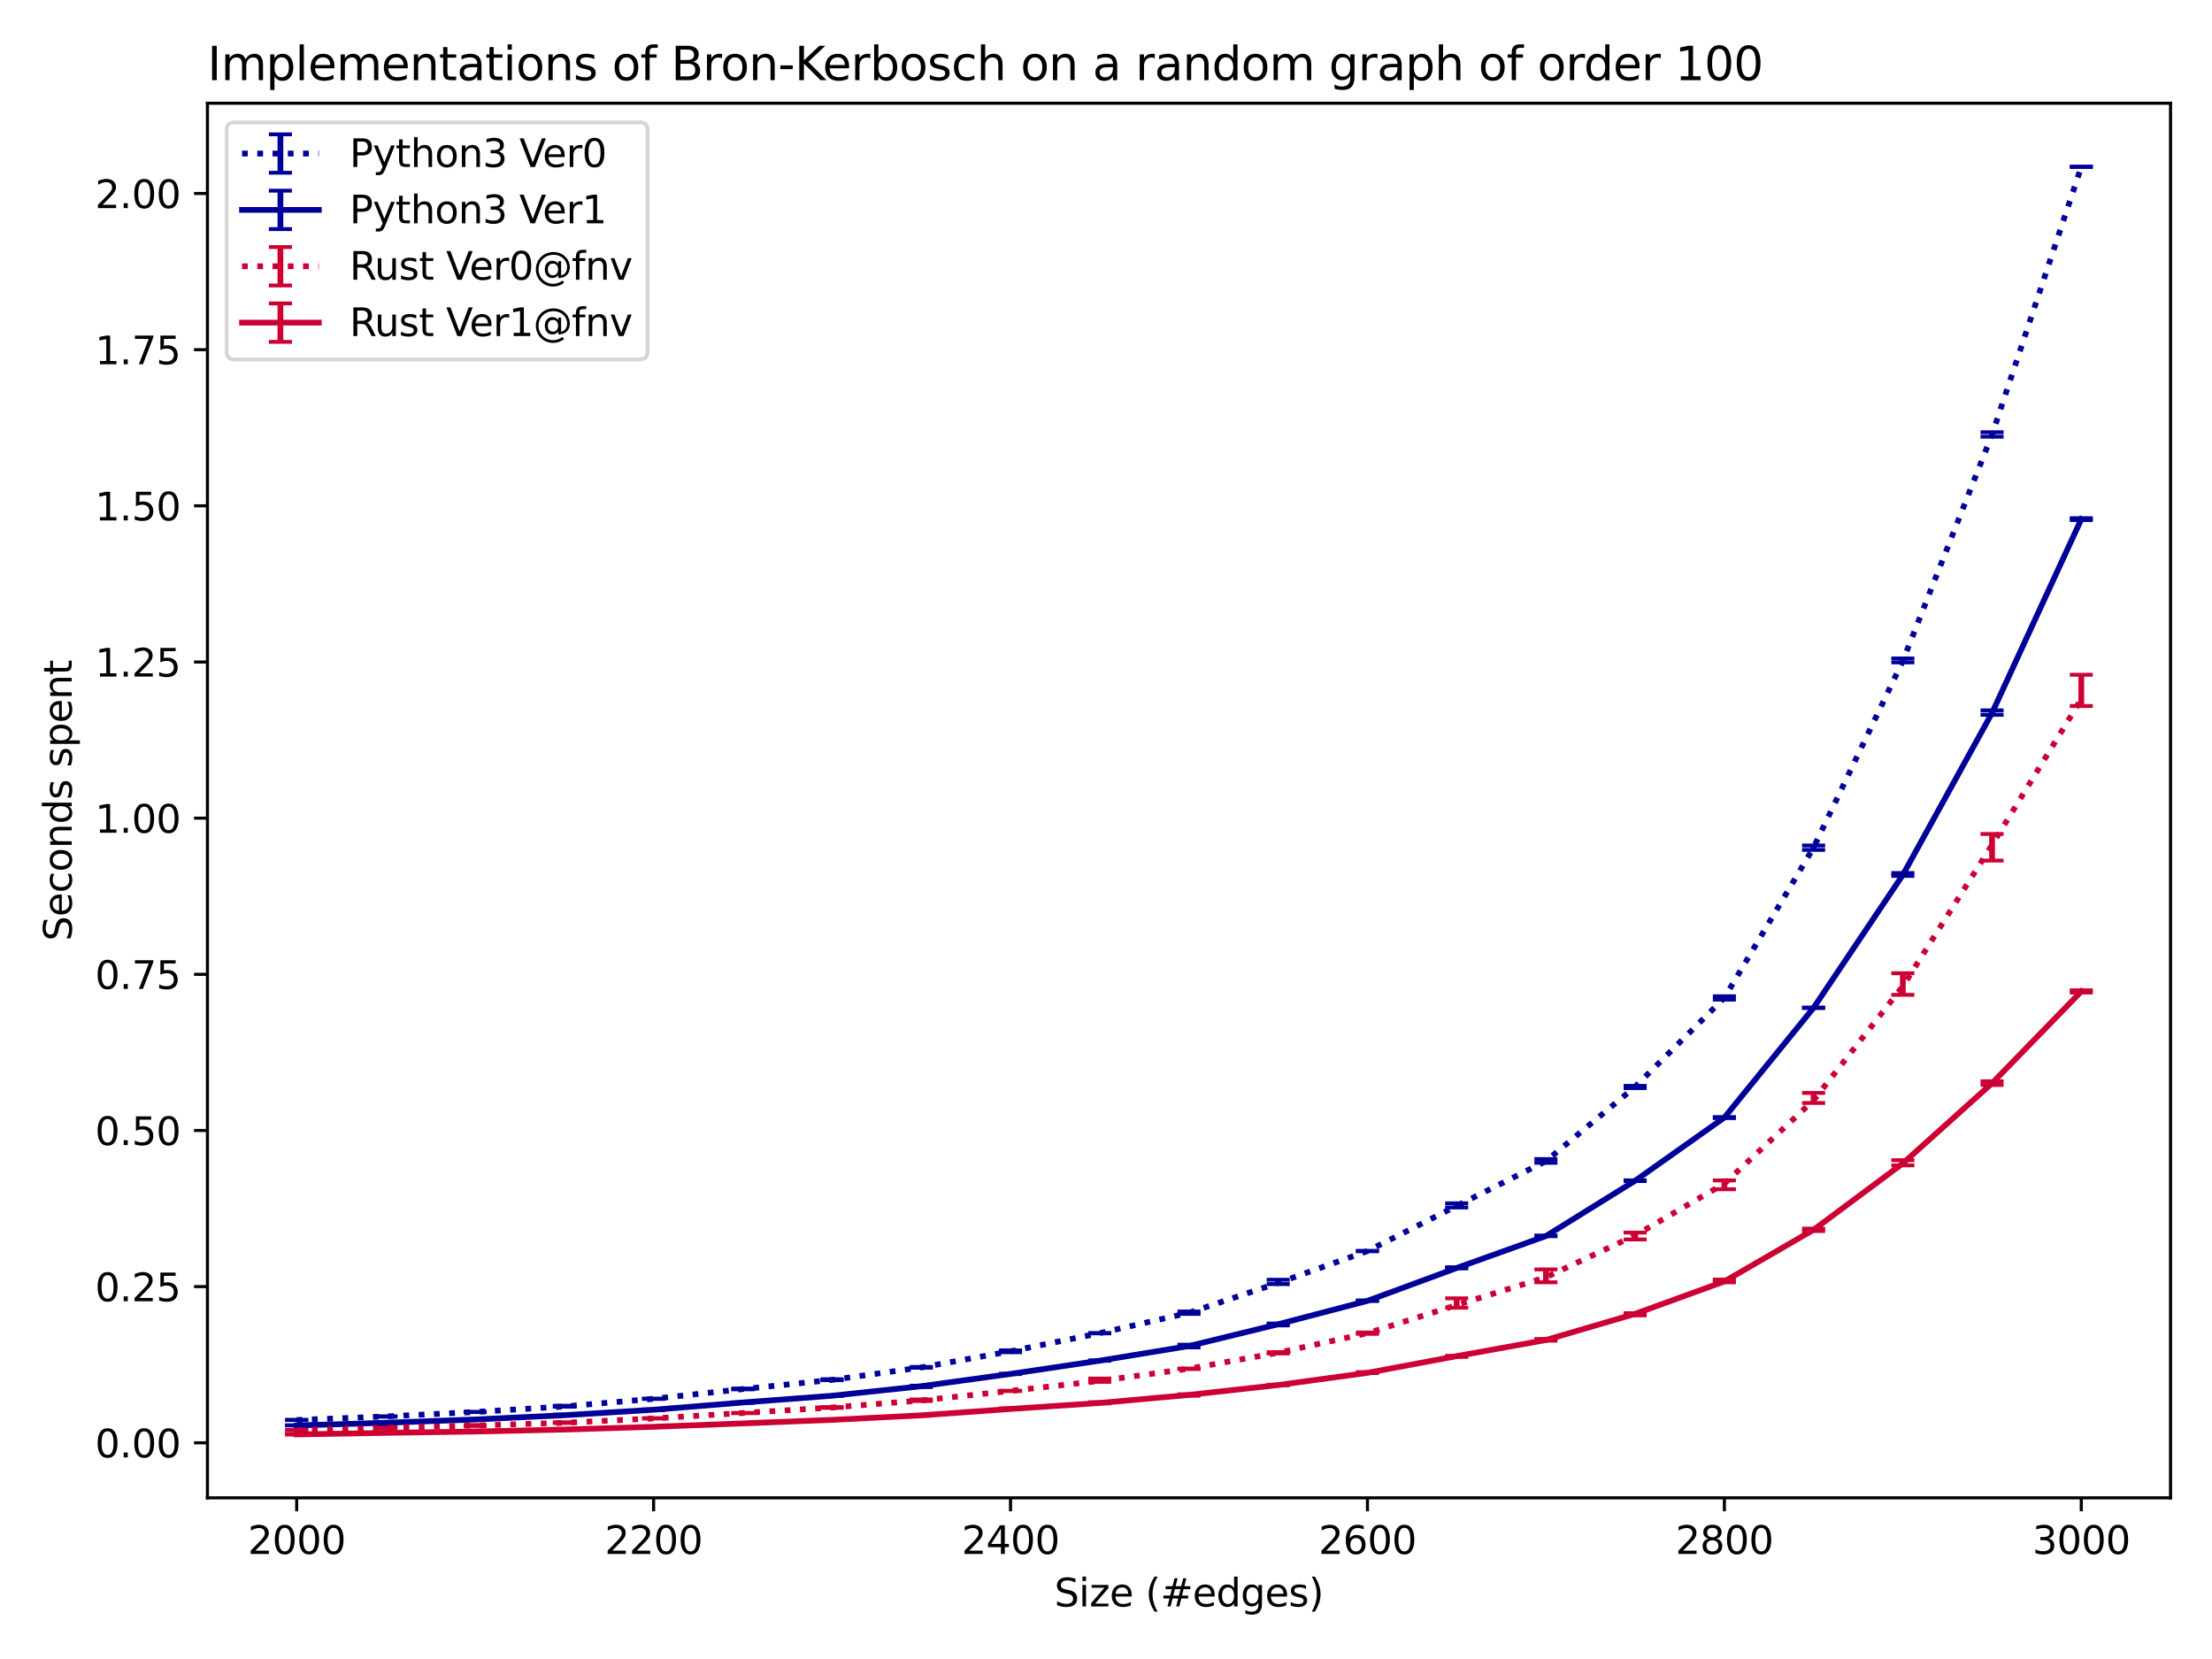 <?xml version="1.0" encoding="utf-8" standalone="no"?>
<!DOCTYPE svg PUBLIC "-//W3C//DTD SVG 1.1//EN"
  "http://www.w3.org/Graphics/SVG/1.1/DTD/svg11.dtd">
<svg xmlns:xlink="http://www.w3.org/1999/xlink" width="576pt" height="432pt" viewBox="0 0 576 432" xmlns="http://www.w3.org/2000/svg" version="1.1">
 <defs>
  <style type="text/css">*{stroke-linejoin: round; stroke-linecap: butt}</style>
 </defs>
 <g id="figure_1">
  <g id="patch_1">
   <path d="M 0 432 
L 576 432 
L 576 0 
L 0 0 
z
" style="fill: #ffffff"/>
  </g>
  <g id="axes_1">
   <g id="patch_2">
    <path d="M 54.02 390.04 
L 565.2 390.04 
L 565.2 26.88 
L 54.02 26.88 
z
" style="fill: #ffffff"/>
   </g>
   <g id="matplotlib.axis_1">
    <g id="xtick_1">
     <g id="line2d_1">
      <defs>
       <path id="m544bc5d7b3" d="M 0 0 
L 0 3.5 
" style="stroke: #000000; stroke-width: 0.8"/>
      </defs>
      <g>
       <use xlink:href="#m544bc5d7b3" x="77.255" y="390.04" style="stroke: #000000; stroke-width: 0.8"/>
      </g>
     </g>
     <g id="text_1">
      <!-- 2000 -->
      <g transform="translate(64.53 404.638)scale(0.1 -0.1)">
       <defs>
        <path id="DejaVuSans-32" d="M 1228 531 
L 3431 531 
L 3431 0 
L 469 0 
L 469 531 
Q 828 903 1448 1529 
Q 2069 2156 2228 2338 
Q 2531 2678 2651 2914 
Q 2772 3150 2772 3378 
Q 2772 3750 2511 3984 
Q 2250 4219 1831 4219 
Q 1534 4219 1204 4116 
Q 875 4013 500 3803 
L 500 4441 
Q 881 4594 1212 4672 
Q 1544 4750 1819 4750 
Q 2544 4750 2975 4387 
Q 3406 4025 3406 3419 
Q 3406 3131 3298 2873 
Q 3191 2616 2906 2266 
Q 2828 2175 2409 1742 
Q 1991 1309 1228 531 
z
" transform="scale(0.016)"/>
        <path id="DejaVuSans-30" d="M 2034 4250 
Q 1547 4250 1301 3770 
Q 1056 3291 1056 2328 
Q 1056 1369 1301 889 
Q 1547 409 2034 409 
Q 2525 409 2770 889 
Q 3016 1369 3016 2328 
Q 3016 3291 2770 3770 
Q 2525 4250 2034 4250 
z
M 2034 4750 
Q 2819 4750 3233 4129 
Q 3647 3509 3647 2328 
Q 3647 1150 3233 529 
Q 2819 -91 2034 -91 
Q 1250 -91 836 529 
Q 422 1150 422 2328 
Q 422 3509 836 4129 
Q 1250 4750 2034 4750 
z
" transform="scale(0.016)"/>
       </defs>
       <use xlink:href="#DejaVuSans-32"/>
       <use xlink:href="#DejaVuSans-30" x="63.623"/>
       <use xlink:href="#DejaVuSans-30" x="127.246"/>
       <use xlink:href="#DejaVuSans-30" x="190.869"/>
      </g>
     </g>
    </g>
    <g id="xtick_2">
     <g id="line2d_2">
      <g>
       <use xlink:href="#m544bc5d7b3" x="170.197" y="390.04" style="stroke: #000000; stroke-width: 0.8"/>
      </g>
     </g>
     <g id="text_2">
      <!-- 2200 -->
      <g transform="translate(157.472 404.638)scale(0.1 -0.1)">
       <use xlink:href="#DejaVuSans-32"/>
       <use xlink:href="#DejaVuSans-32" x="63.623"/>
       <use xlink:href="#DejaVuSans-30" x="127.246"/>
       <use xlink:href="#DejaVuSans-30" x="190.869"/>
      </g>
     </g>
    </g>
    <g id="xtick_3">
     <g id="line2d_3">
      <g>
       <use xlink:href="#m544bc5d7b3" x="263.139" y="390.04" style="stroke: #000000; stroke-width: 0.8"/>
      </g>
     </g>
     <g id="text_3">
      <!-- 2400 -->
      <g transform="translate(250.414 404.638)scale(0.1 -0.1)">
       <defs>
        <path id="DejaVuSans-34" d="M 2419 4116 
L 825 1625 
L 2419 1625 
L 2419 4116 
z
M 2253 4666 
L 3047 4666 
L 3047 1625 
L 3713 1625 
L 3713 1100 
L 3047 1100 
L 3047 0 
L 2419 0 
L 2419 1100 
L 313 1100 
L 313 1709 
L 2253 4666 
z
" transform="scale(0.016)"/>
       </defs>
       <use xlink:href="#DejaVuSans-32"/>
       <use xlink:href="#DejaVuSans-34" x="63.623"/>
       <use xlink:href="#DejaVuSans-30" x="127.246"/>
       <use xlink:href="#DejaVuSans-30" x="190.869"/>
      </g>
     </g>
    </g>
    <g id="xtick_4">
     <g id="line2d_4">
      <g>
       <use xlink:href="#m544bc5d7b3" x="356.081" y="390.04" style="stroke: #000000; stroke-width: 0.8"/>
      </g>
     </g>
     <g id="text_4">
      <!-- 2600 -->
      <g transform="translate(343.356 404.638)scale(0.1 -0.1)">
       <defs>
        <path id="DejaVuSans-36" d="M 2113 2584 
Q 1688 2584 1439 2293 
Q 1191 2003 1191 1497 
Q 1191 994 1439 701 
Q 1688 409 2113 409 
Q 2538 409 2786 701 
Q 3034 994 3034 1497 
Q 3034 2003 2786 2293 
Q 2538 2584 2113 2584 
z
M 3366 4563 
L 3366 3988 
Q 3128 4100 2886 4159 
Q 2644 4219 2406 4219 
Q 1781 4219 1451 3797 
Q 1122 3375 1075 2522 
Q 1259 2794 1537 2939 
Q 1816 3084 2150 3084 
Q 2853 3084 3261 2657 
Q 3669 2231 3669 1497 
Q 3669 778 3244 343 
Q 2819 -91 2113 -91 
Q 1303 -91 875 529 
Q 447 1150 447 2328 
Q 447 3434 972 4092 
Q 1497 4750 2381 4750 
Q 2619 4750 2861 4703 
Q 3103 4656 3366 4563 
z
" transform="scale(0.016)"/>
       </defs>
       <use xlink:href="#DejaVuSans-32"/>
       <use xlink:href="#DejaVuSans-36" x="63.623"/>
       <use xlink:href="#DejaVuSans-30" x="127.246"/>
       <use xlink:href="#DejaVuSans-30" x="190.869"/>
      </g>
     </g>
    </g>
    <g id="xtick_5">
     <g id="line2d_5">
      <g>
       <use xlink:href="#m544bc5d7b3" x="449.023" y="390.04" style="stroke: #000000; stroke-width: 0.8"/>
      </g>
     </g>
     <g id="text_5">
      <!-- 2800 -->
      <g transform="translate(436.298 404.638)scale(0.1 -0.1)">
       <defs>
        <path id="DejaVuSans-38" d="M 2034 2216 
Q 1584 2216 1326 1975 
Q 1069 1734 1069 1313 
Q 1069 891 1326 650 
Q 1584 409 2034 409 
Q 2484 409 2743 651 
Q 3003 894 3003 1313 
Q 3003 1734 2745 1975 
Q 2488 2216 2034 2216 
z
M 1403 2484 
Q 997 2584 770 2862 
Q 544 3141 544 3541 
Q 544 4100 942 4425 
Q 1341 4750 2034 4750 
Q 2731 4750 3128 4425 
Q 3525 4100 3525 3541 
Q 3525 3141 3298 2862 
Q 3072 2584 2669 2484 
Q 3125 2378 3379 2068 
Q 3634 1759 3634 1313 
Q 3634 634 3220 271 
Q 2806 -91 2034 -91 
Q 1263 -91 848 271 
Q 434 634 434 1313 
Q 434 1759 690 2068 
Q 947 2378 1403 2484 
z
M 1172 3481 
Q 1172 3119 1398 2916 
Q 1625 2713 2034 2713 
Q 2441 2713 2670 2916 
Q 2900 3119 2900 3481 
Q 2900 3844 2670 4047 
Q 2441 4250 2034 4250 
Q 1625 4250 1398 4047 
Q 1172 3844 1172 3481 
z
" transform="scale(0.016)"/>
       </defs>
       <use xlink:href="#DejaVuSans-32"/>
       <use xlink:href="#DejaVuSans-38" x="63.623"/>
       <use xlink:href="#DejaVuSans-30" x="127.246"/>
       <use xlink:href="#DejaVuSans-30" x="190.869"/>
      </g>
     </g>
    </g>
    <g id="xtick_6">
     <g id="line2d_6">
      <g>
       <use xlink:href="#m544bc5d7b3" x="541.965" y="390.04" style="stroke: #000000; stroke-width: 0.8"/>
      </g>
     </g>
     <g id="text_6">
      <!-- 3000 -->
      <g transform="translate(529.24 404.638)scale(0.1 -0.1)">
       <defs>
        <path id="DejaVuSans-33" d="M 2597 2516 
Q 3050 2419 3304 2112 
Q 3559 1806 3559 1356 
Q 3559 666 3084 287 
Q 2609 -91 1734 -91 
Q 1441 -91 1130 -33 
Q 819 25 488 141 
L 488 750 
Q 750 597 1062 519 
Q 1375 441 1716 441 
Q 2309 441 2620 675 
Q 2931 909 2931 1356 
Q 2931 1769 2642 2001 
Q 2353 2234 1838 2234 
L 1294 2234 
L 1294 2753 
L 1863 2753 
Q 2328 2753 2575 2939 
Q 2822 3125 2822 3475 
Q 2822 3834 2567 4026 
Q 2313 4219 1838 4219 
Q 1578 4219 1281 4162 
Q 984 4106 628 3988 
L 628 4550 
Q 988 4650 1302 4700 
Q 1616 4750 1894 4750 
Q 2613 4750 3031 4423 
Q 3450 4097 3450 3541 
Q 3450 3153 3228 2886 
Q 3006 2619 2597 2516 
z
" transform="scale(0.016)"/>
       </defs>
       <use xlink:href="#DejaVuSans-33"/>
       <use xlink:href="#DejaVuSans-30" x="63.623"/>
       <use xlink:href="#DejaVuSans-30" x="127.246"/>
       <use xlink:href="#DejaVuSans-30" x="190.869"/>
      </g>
     </g>
    </g>
    <g id="text_7">
     <!-- Size (#edges) -->
     <g transform="translate(274.559 418.317)scale(0.1 -0.1)">
      <defs>
       <path id="DejaVuSans-53" d="M 3425 4513 
L 3425 3897 
Q 3066 4069 2747 4153 
Q 2428 4238 2131 4238 
Q 1616 4238 1336 4038 
Q 1056 3838 1056 3469 
Q 1056 3159 1242 3001 
Q 1428 2844 1947 2747 
L 2328 2669 
Q 3034 2534 3370 2195 
Q 3706 1856 3706 1288 
Q 3706 609 3251 259 
Q 2797 -91 1919 -91 
Q 1588 -91 1214 -16 
Q 841 59 441 206 
L 441 856 
Q 825 641 1194 531 
Q 1563 422 1919 422 
Q 2459 422 2753 634 
Q 3047 847 3047 1241 
Q 3047 1584 2836 1778 
Q 2625 1972 2144 2069 
L 1759 2144 
Q 1053 2284 737 2584 
Q 422 2884 422 3419 
Q 422 4038 858 4394 
Q 1294 4750 2059 4750 
Q 2388 4750 2728 4690 
Q 3069 4631 3425 4513 
z
" transform="scale(0.016)"/>
       <path id="DejaVuSans-69" d="M 603 3500 
L 1178 3500 
L 1178 0 
L 603 0 
L 603 3500 
z
M 603 4863 
L 1178 4863 
L 1178 4134 
L 603 4134 
L 603 4863 
z
" transform="scale(0.016)"/>
       <path id="DejaVuSans-7a" d="M 353 3500 
L 3084 3500 
L 3084 2975 
L 922 459 
L 3084 459 
L 3084 0 
L 275 0 
L 275 525 
L 2438 3041 
L 353 3041 
L 353 3500 
z
" transform="scale(0.016)"/>
       <path id="DejaVuSans-65" d="M 3597 1894 
L 3597 1613 
L 953 1613 
Q 991 1019 1311 708 
Q 1631 397 2203 397 
Q 2534 397 2845 478 
Q 3156 559 3463 722 
L 3463 178 
Q 3153 47 2828 -22 
Q 2503 -91 2169 -91 
Q 1331 -91 842 396 
Q 353 884 353 1716 
Q 353 2575 817 3079 
Q 1281 3584 2069 3584 
Q 2775 3584 3186 3129 
Q 3597 2675 3597 1894 
z
M 3022 2063 
Q 3016 2534 2758 2815 
Q 2500 3097 2075 3097 
Q 1594 3097 1305 2825 
Q 1016 2553 972 2059 
L 3022 2063 
z
" transform="scale(0.016)"/>
       <path id="DejaVuSans-20" transform="scale(0.016)"/>
       <path id="DejaVuSans-28" d="M 1984 4856 
Q 1566 4138 1362 3434 
Q 1159 2731 1159 2009 
Q 1159 1288 1364 580 
Q 1569 -128 1984 -844 
L 1484 -844 
Q 1016 -109 783 600 
Q 550 1309 550 2009 
Q 550 2706 781 3412 
Q 1013 4119 1484 4856 
L 1984 4856 
z
" transform="scale(0.016)"/>
       <path id="DejaVuSans-23" d="M 3272 2816 
L 2363 2816 
L 2100 1772 
L 3016 1772 
L 3272 2816 
z
M 2803 4594 
L 2478 3297 
L 3391 3297 
L 3719 4594 
L 4219 4594 
L 3897 3297 
L 4872 3297 
L 4872 2816 
L 3775 2816 
L 3519 1772 
L 4513 1772 
L 4513 1294 
L 3397 1294 
L 3072 0 
L 2572 0 
L 2894 1294 
L 1978 1294 
L 1656 0 
L 1153 0 
L 1478 1294 
L 494 1294 
L 494 1772 
L 1594 1772 
L 1856 2816 
L 850 2816 
L 850 3297 
L 1978 3297 
L 2297 4594 
L 2803 4594 
z
" transform="scale(0.016)"/>
       <path id="DejaVuSans-64" d="M 2906 2969 
L 2906 4863 
L 3481 4863 
L 3481 0 
L 2906 0 
L 2906 525 
Q 2725 213 2448 61 
Q 2172 -91 1784 -91 
Q 1150 -91 751 415 
Q 353 922 353 1747 
Q 353 2572 751 3078 
Q 1150 3584 1784 3584 
Q 2172 3584 2448 3432 
Q 2725 3281 2906 2969 
z
M 947 1747 
Q 947 1113 1208 752 
Q 1469 391 1925 391 
Q 2381 391 2643 752 
Q 2906 1113 2906 1747 
Q 2906 2381 2643 2742 
Q 2381 3103 1925 3103 
Q 1469 3103 1208 2742 
Q 947 2381 947 1747 
z
" transform="scale(0.016)"/>
       <path id="DejaVuSans-67" d="M 2906 1791 
Q 2906 2416 2648 2759 
Q 2391 3103 1925 3103 
Q 1463 3103 1205 2759 
Q 947 2416 947 1791 
Q 947 1169 1205 825 
Q 1463 481 1925 481 
Q 2391 481 2648 825 
Q 2906 1169 2906 1791 
z
M 3481 434 
Q 3481 -459 3084 -895 
Q 2688 -1331 1869 -1331 
Q 1566 -1331 1297 -1286 
Q 1028 -1241 775 -1147 
L 775 -588 
Q 1028 -725 1275 -790 
Q 1522 -856 1778 -856 
Q 2344 -856 2625 -561 
Q 2906 -266 2906 331 
L 2906 616 
Q 2728 306 2450 153 
Q 2172 0 1784 0 
Q 1141 0 747 490 
Q 353 981 353 1791 
Q 353 2603 747 3093 
Q 1141 3584 1784 3584 
Q 2172 3584 2450 3431 
Q 2728 3278 2906 2969 
L 2906 3500 
L 3481 3500 
L 3481 434 
z
" transform="scale(0.016)"/>
       <path id="DejaVuSans-73" d="M 2834 3397 
L 2834 2853 
Q 2591 2978 2328 3040 
Q 2066 3103 1784 3103 
Q 1356 3103 1142 2972 
Q 928 2841 928 2578 
Q 928 2378 1081 2264 
Q 1234 2150 1697 2047 
L 1894 2003 
Q 2506 1872 2764 1633 
Q 3022 1394 3022 966 
Q 3022 478 2636 193 
Q 2250 -91 1575 -91 
Q 1294 -91 989 -36 
Q 684 19 347 128 
L 347 722 
Q 666 556 975 473 
Q 1284 391 1588 391 
Q 1994 391 2212 530 
Q 2431 669 2431 922 
Q 2431 1156 2273 1281 
Q 2116 1406 1581 1522 
L 1381 1569 
Q 847 1681 609 1914 
Q 372 2147 372 2553 
Q 372 3047 722 3315 
Q 1072 3584 1716 3584 
Q 2034 3584 2315 3537 
Q 2597 3491 2834 3397 
z
" transform="scale(0.016)"/>
       <path id="DejaVuSans-29" d="M 513 4856 
L 1013 4856 
Q 1481 4119 1714 3412 
Q 1947 2706 1947 2009 
Q 1947 1309 1714 600 
Q 1481 -109 1013 -844 
L 513 -844 
Q 928 -128 1133 580 
Q 1338 1288 1338 2009 
Q 1338 2731 1133 3434 
Q 928 4138 513 4856 
z
" transform="scale(0.016)"/>
      </defs>
      <use xlink:href="#DejaVuSans-53"/>
      <use xlink:href="#DejaVuSans-69" x="63.477"/>
      <use xlink:href="#DejaVuSans-7a" x="91.26"/>
      <use xlink:href="#DejaVuSans-65" x="143.75"/>
      <use xlink:href="#DejaVuSans-20" x="205.273"/>
      <use xlink:href="#DejaVuSans-28" x="237.061"/>
      <use xlink:href="#DejaVuSans-23" x="276.074"/>
      <use xlink:href="#DejaVuSans-65" x="359.863"/>
      <use xlink:href="#DejaVuSans-64" x="421.387"/>
      <use xlink:href="#DejaVuSans-67" x="484.863"/>
      <use xlink:href="#DejaVuSans-65" x="548.34"/>
      <use xlink:href="#DejaVuSans-73" x="609.863"/>
      <use xlink:href="#DejaVuSans-29" x="661.963"/>
     </g>
    </g>
   </g>
   <g id="matplotlib.axis_2">
    <g id="ytick_1">
     <g id="line2d_7">
      <defs>
       <path id="m5203cdfeef" d="M 0 0 
L -3.5 0 
" style="stroke: #000000; stroke-width: 0.8"/>
      </defs>
      <g>
       <use xlink:href="#m5203cdfeef" x="54.02" y="375.704" style="stroke: #000000; stroke-width: 0.8"/>
      </g>
     </g>
     <g id="text_8">
      <!-- 0.00 -->
      <g transform="translate(24.754 379.503)scale(0.1 -0.1)">
       <defs>
        <path id="DejaVuSans-2e" d="M 684 794 
L 1344 794 
L 1344 0 
L 684 0 
L 684 794 
z
" transform="scale(0.016)"/>
       </defs>
       <use xlink:href="#DejaVuSans-30"/>
       <use xlink:href="#DejaVuSans-2e" x="63.623"/>
       <use xlink:href="#DejaVuSans-30" x="95.41"/>
       <use xlink:href="#DejaVuSans-30" x="159.033"/>
      </g>
     </g>
    </g>
    <g id="ytick_2">
     <g id="line2d_8">
      <g>
       <use xlink:href="#m5203cdfeef" x="54.02" y="335.039" style="stroke: #000000; stroke-width: 0.8"/>
      </g>
     </g>
     <g id="text_9">
      <!-- 0.25 -->
      <g transform="translate(24.754 338.838)scale(0.1 -0.1)">
       <defs>
        <path id="DejaVuSans-35" d="M 691 4666 
L 3169 4666 
L 3169 4134 
L 1269 4134 
L 1269 2991 
Q 1406 3038 1543 3061 
Q 1681 3084 1819 3084 
Q 2600 3084 3056 2656 
Q 3513 2228 3513 1497 
Q 3513 744 3044 326 
Q 2575 -91 1722 -91 
Q 1428 -91 1123 -41 
Q 819 9 494 109 
L 494 744 
Q 775 591 1075 516 
Q 1375 441 1709 441 
Q 2250 441 2565 725 
Q 2881 1009 2881 1497 
Q 2881 1984 2565 2268 
Q 2250 2553 1709 2553 
Q 1456 2553 1204 2497 
Q 953 2441 691 2322 
L 691 4666 
z
" transform="scale(0.016)"/>
       </defs>
       <use xlink:href="#DejaVuSans-30"/>
       <use xlink:href="#DejaVuSans-2e" x="63.623"/>
       <use xlink:href="#DejaVuSans-32" x="95.41"/>
       <use xlink:href="#DejaVuSans-35" x="159.033"/>
      </g>
     </g>
    </g>
    <g id="ytick_3">
     <g id="line2d_9">
      <g>
       <use xlink:href="#m5203cdfeef" x="54.02" y="294.375" style="stroke: #000000; stroke-width: 0.8"/>
      </g>
     </g>
     <g id="text_10">
      <!-- 0.50 -->
      <g transform="translate(24.754 298.174)scale(0.1 -0.1)">
       <use xlink:href="#DejaVuSans-30"/>
       <use xlink:href="#DejaVuSans-2e" x="63.623"/>
       <use xlink:href="#DejaVuSans-35" x="95.41"/>
       <use xlink:href="#DejaVuSans-30" x="159.033"/>
      </g>
     </g>
    </g>
    <g id="ytick_4">
     <g id="line2d_10">
      <g>
       <use xlink:href="#m5203cdfeef" x="54.02" y="253.71" style="stroke: #000000; stroke-width: 0.8"/>
      </g>
     </g>
     <g id="text_11">
      <!-- 0.75 -->
      <g transform="translate(24.754 257.509)scale(0.1 -0.1)">
       <defs>
        <path id="DejaVuSans-37" d="M 525 4666 
L 3525 4666 
L 3525 4397 
L 1831 0 
L 1172 0 
L 2766 4134 
L 525 4134 
L 525 4666 
z
" transform="scale(0.016)"/>
       </defs>
       <use xlink:href="#DejaVuSans-30"/>
       <use xlink:href="#DejaVuSans-2e" x="63.623"/>
       <use xlink:href="#DejaVuSans-37" x="95.41"/>
       <use xlink:href="#DejaVuSans-35" x="159.033"/>
      </g>
     </g>
    </g>
    <g id="ytick_5">
     <g id="line2d_11">
      <g>
       <use xlink:href="#m5203cdfeef" x="54.02" y="213.045" style="stroke: #000000; stroke-width: 0.8"/>
      </g>
     </g>
     <g id="text_12">
      <!-- 1.00 -->
      <g transform="translate(24.754 216.844)scale(0.1 -0.1)">
       <defs>
        <path id="DejaVuSans-31" d="M 794 531 
L 1825 531 
L 1825 4091 
L 703 3866 
L 703 4441 
L 1819 4666 
L 2450 4666 
L 2450 531 
L 3481 531 
L 3481 0 
L 794 0 
L 794 531 
z
" transform="scale(0.016)"/>
       </defs>
       <use xlink:href="#DejaVuSans-31"/>
       <use xlink:href="#DejaVuSans-2e" x="63.623"/>
       <use xlink:href="#DejaVuSans-30" x="95.41"/>
       <use xlink:href="#DejaVuSans-30" x="159.033"/>
      </g>
     </g>
    </g>
    <g id="ytick_6">
     <g id="line2d_12">
      <g>
       <use xlink:href="#m5203cdfeef" x="54.02" y="172.381" style="stroke: #000000; stroke-width: 0.8"/>
      </g>
     </g>
     <g id="text_13">
      <!-- 1.25 -->
      <g transform="translate(24.754 176.18)scale(0.1 -0.1)">
       <use xlink:href="#DejaVuSans-31"/>
       <use xlink:href="#DejaVuSans-2e" x="63.623"/>
       <use xlink:href="#DejaVuSans-32" x="95.41"/>
       <use xlink:href="#DejaVuSans-35" x="159.033"/>
      </g>
     </g>
    </g>
    <g id="ytick_7">
     <g id="line2d_13">
      <g>
       <use xlink:href="#m5203cdfeef" x="54.02" y="131.716" style="stroke: #000000; stroke-width: 0.8"/>
      </g>
     </g>
     <g id="text_14">
      <!-- 1.50 -->
      <g transform="translate(24.754 135.515)scale(0.1 -0.1)">
       <use xlink:href="#DejaVuSans-31"/>
       <use xlink:href="#DejaVuSans-2e" x="63.623"/>
       <use xlink:href="#DejaVuSans-35" x="95.41"/>
       <use xlink:href="#DejaVuSans-30" x="159.033"/>
      </g>
     </g>
    </g>
    <g id="ytick_8">
     <g id="line2d_14">
      <g>
       <use xlink:href="#m5203cdfeef" x="54.02" y="91.051" style="stroke: #000000; stroke-width: 0.8"/>
      </g>
     </g>
     <g id="text_15">
      <!-- 1.75 -->
      <g transform="translate(24.754 94.85)scale(0.1 -0.1)">
       <use xlink:href="#DejaVuSans-31"/>
       <use xlink:href="#DejaVuSans-2e" x="63.623"/>
       <use xlink:href="#DejaVuSans-37" x="95.41"/>
       <use xlink:href="#DejaVuSans-35" x="159.033"/>
      </g>
     </g>
    </g>
    <g id="ytick_9">
     <g id="line2d_15">
      <g>
       <use xlink:href="#m5203cdfeef" x="54.02" y="50.386" style="stroke: #000000; stroke-width: 0.8"/>
      </g>
     </g>
     <g id="text_16">
      <!-- 2.00 -->
      <g transform="translate(24.754 54.186)scale(0.1 -0.1)">
       <use xlink:href="#DejaVuSans-32"/>
       <use xlink:href="#DejaVuSans-2e" x="63.623"/>
       <use xlink:href="#DejaVuSans-30" x="95.41"/>
       <use xlink:href="#DejaVuSans-30" x="159.033"/>
      </g>
     </g>
    </g>
    <g id="text_17">
     <!-- Seconds spent -->
     <g transform="translate(18.675 245.04)rotate(-90)scale(0.1 -0.1)">
      <defs>
       <path id="DejaVuSans-63" d="M 3122 3366 
L 3122 2828 
Q 2878 2963 2633 3030 
Q 2388 3097 2138 3097 
Q 1578 3097 1268 2742 
Q 959 2388 959 1747 
Q 959 1106 1268 751 
Q 1578 397 2138 397 
Q 2388 397 2633 464 
Q 2878 531 3122 666 
L 3122 134 
Q 2881 22 2623 -34 
Q 2366 -91 2075 -91 
Q 1284 -91 818 406 
Q 353 903 353 1747 
Q 353 2603 823 3093 
Q 1294 3584 2113 3584 
Q 2378 3584 2631 3529 
Q 2884 3475 3122 3366 
z
" transform="scale(0.016)"/>
       <path id="DejaVuSans-6f" d="M 1959 3097 
Q 1497 3097 1228 2736 
Q 959 2375 959 1747 
Q 959 1119 1226 758 
Q 1494 397 1959 397 
Q 2419 397 2687 759 
Q 2956 1122 2956 1747 
Q 2956 2369 2687 2733 
Q 2419 3097 1959 3097 
z
M 1959 3584 
Q 2709 3584 3137 3096 
Q 3566 2609 3566 1747 
Q 3566 888 3137 398 
Q 2709 -91 1959 -91 
Q 1206 -91 779 398 
Q 353 888 353 1747 
Q 353 2609 779 3096 
Q 1206 3584 1959 3584 
z
" transform="scale(0.016)"/>
       <path id="DejaVuSans-6e" d="M 3513 2113 
L 3513 0 
L 2938 0 
L 2938 2094 
Q 2938 2591 2744 2837 
Q 2550 3084 2163 3084 
Q 1697 3084 1428 2787 
Q 1159 2491 1159 1978 
L 1159 0 
L 581 0 
L 581 3500 
L 1159 3500 
L 1159 2956 
Q 1366 3272 1645 3428 
Q 1925 3584 2291 3584 
Q 2894 3584 3203 3211 
Q 3513 2838 3513 2113 
z
" transform="scale(0.016)"/>
       <path id="DejaVuSans-70" d="M 1159 525 
L 1159 -1331 
L 581 -1331 
L 581 3500 
L 1159 3500 
L 1159 2969 
Q 1341 3281 1617 3432 
Q 1894 3584 2278 3584 
Q 2916 3584 3314 3078 
Q 3713 2572 3713 1747 
Q 3713 922 3314 415 
Q 2916 -91 2278 -91 
Q 1894 -91 1617 61 
Q 1341 213 1159 525 
z
M 3116 1747 
Q 3116 2381 2855 2742 
Q 2594 3103 2138 3103 
Q 1681 3103 1420 2742 
Q 1159 2381 1159 1747 
Q 1159 1113 1420 752 
Q 1681 391 2138 391 
Q 2594 391 2855 752 
Q 3116 1113 3116 1747 
z
" transform="scale(0.016)"/>
       <path id="DejaVuSans-74" d="M 1172 4494 
L 1172 3500 
L 2356 3500 
L 2356 3053 
L 1172 3053 
L 1172 1153 
Q 1172 725 1289 603 
Q 1406 481 1766 481 
L 2356 481 
L 2356 0 
L 1766 0 
Q 1100 0 847 248 
Q 594 497 594 1153 
L 594 3053 
L 172 3053 
L 172 3500 
L 594 3500 
L 594 4494 
L 1172 4494 
z
" transform="scale(0.016)"/>
      </defs>
      <use xlink:href="#DejaVuSans-53"/>
      <use xlink:href="#DejaVuSans-65" x="63.477"/>
      <use xlink:href="#DejaVuSans-63" x="125"/>
      <use xlink:href="#DejaVuSans-6f" x="179.98"/>
      <use xlink:href="#DejaVuSans-6e" x="241.162"/>
      <use xlink:href="#DejaVuSans-64" x="304.541"/>
      <use xlink:href="#DejaVuSans-73" x="368.018"/>
      <use xlink:href="#DejaVuSans-20" x="420.117"/>
      <use xlink:href="#DejaVuSans-73" x="451.904"/>
      <use xlink:href="#DejaVuSans-70" x="504.004"/>
      <use xlink:href="#DejaVuSans-65" x="567.48"/>
      <use xlink:href="#DejaVuSans-6e" x="629.004"/>
      <use xlink:href="#DejaVuSans-74" x="692.383"/>
     </g>
    </g>
   </g>
   <g id="LineCollection_1">
    <path d="M 77.255 369.775 
L 77.255 369.749 
" clip-path="url(#pb038c0e1b2)" style="fill: none; stroke: #000099; stroke-width: 1.5"/>
    <path d="M 100.491 368.914 
L 100.491 368.783 
" clip-path="url(#pb038c0e1b2)" style="fill: none; stroke: #000099; stroke-width: 1.5"/>
    <path d="M 123.726 367.69 
L 123.726 367.666 
" clip-path="url(#pb038c0e1b2)" style="fill: none; stroke: #000099; stroke-width: 1.5"/>
    <path d="M 146.962 366.303 
L 146.962 366.059 
" clip-path="url(#pb038c0e1b2)" style="fill: none; stroke: #000099; stroke-width: 1.5"/>
    <path d="M 170.197 364.277 
L 170.197 364.21 
" clip-path="url(#pb038c0e1b2)" style="fill: none; stroke: #000099; stroke-width: 1.5"/>
    <path d="M 193.433 361.786 
L 193.433 361.575 
" clip-path="url(#pb038c0e1b2)" style="fill: none; stroke: #000099; stroke-width: 1.5"/>
    <path d="M 216.668 359.395 
L 216.668 359.148 
" clip-path="url(#pb038c0e1b2)" style="fill: none; stroke: #000099; stroke-width: 1.5"/>
    <path d="M 239.904 356.166 
L 239.904 355.944 
" clip-path="url(#pb038c0e1b2)" style="fill: none; stroke: #000099; stroke-width: 1.5"/>
    <path d="M 263.139 352.124 
L 263.139 351.625 
" clip-path="url(#pb038c0e1b2)" style="fill: none; stroke: #000099; stroke-width: 1.5"/>
    <path d="M 286.375 347.201 
L 286.375 347.131 
" clip-path="url(#pb038c0e1b2)" style="fill: none; stroke: #000099; stroke-width: 1.5"/>
    <path d="M 309.61 342.13 
L 309.61 341.512 
" clip-path="url(#pb038c0e1b2)" style="fill: none; stroke: #000099; stroke-width: 1.5"/>
    <path d="M 332.845 334.372 
L 332.845 333.245 
" clip-path="url(#pb038c0e1b2)" style="fill: none; stroke: #000099; stroke-width: 1.5"/>
    <path d="M 356.081 325.824 
L 356.081 325.717 
" clip-path="url(#pb038c0e1b2)" style="fill: none; stroke: #000099; stroke-width: 1.5"/>
    <path d="M 379.316 314.432 
L 379.316 313.339 
" clip-path="url(#pb038c0e1b2)" style="fill: none; stroke: #000099; stroke-width: 1.5"/>
    <path d="M 402.552 302.804 
L 402.552 301.82 
" clip-path="url(#pb038c0e1b2)" style="fill: none; stroke: #000099; stroke-width: 1.5"/>
    <path d="M 425.787 283.333 
L 425.787 282.756 
" clip-path="url(#pb038c0e1b2)" style="fill: none; stroke: #000099; stroke-width: 1.5"/>
    <path d="M 449.023 260.3 
L 449.023 259.43 
" clip-path="url(#pb038c0e1b2)" style="fill: none; stroke: #000099; stroke-width: 1.5"/>
    <path d="M 472.258 221.312 
L 472.258 220.159 
" clip-path="url(#pb038c0e1b2)" style="fill: none; stroke: #000099; stroke-width: 1.5"/>
    <path d="M 495.494 172.487 
L 495.494 171.45 
" clip-path="url(#pb038c0e1b2)" style="fill: none; stroke: #000099; stroke-width: 1.5"/>
    <path d="M 518.729 113.711 
L 518.729 112.557 
" clip-path="url(#pb038c0e1b2)" style="fill: none; stroke: #000099; stroke-width: 1.5"/>
    <path d="M 541.965 43.476 
L 541.965 43.387 
" clip-path="url(#pb038c0e1b2)" style="fill: none; stroke: #000099; stroke-width: 1.5"/>
   </g>
   <g id="line2d_16">
    <defs>
     <path id="m625f373af2" d="M 3 0 
L -3 -0 
" style="stroke: #000099"/>
    </defs>
    <g clip-path="url(#pb038c0e1b2)">
     <use xlink:href="#m625f373af2" x="77.255" y="369.775" style="fill: #000099; stroke: #000099"/>
     <use xlink:href="#m625f373af2" x="100.491" y="368.914" style="fill: #000099; stroke: #000099"/>
     <use xlink:href="#m625f373af2" x="123.726" y="367.69" style="fill: #000099; stroke: #000099"/>
     <use xlink:href="#m625f373af2" x="146.962" y="366.303" style="fill: #000099; stroke: #000099"/>
     <use xlink:href="#m625f373af2" x="170.197" y="364.277" style="fill: #000099; stroke: #000099"/>
     <use xlink:href="#m625f373af2" x="193.433" y="361.786" style="fill: #000099; stroke: #000099"/>
     <use xlink:href="#m625f373af2" x="216.668" y="359.395" style="fill: #000099; stroke: #000099"/>
     <use xlink:href="#m625f373af2" x="239.904" y="356.166" style="fill: #000099; stroke: #000099"/>
     <use xlink:href="#m625f373af2" x="263.139" y="352.124" style="fill: #000099; stroke: #000099"/>
     <use xlink:href="#m625f373af2" x="286.375" y="347.201" style="fill: #000099; stroke: #000099"/>
     <use xlink:href="#m625f373af2" x="309.61" y="342.13" style="fill: #000099; stroke: #000099"/>
     <use xlink:href="#m625f373af2" x="332.845" y="334.372" style="fill: #000099; stroke: #000099"/>
     <use xlink:href="#m625f373af2" x="356.081" y="325.824" style="fill: #000099; stroke: #000099"/>
     <use xlink:href="#m625f373af2" x="379.316" y="314.432" style="fill: #000099; stroke: #000099"/>
     <use xlink:href="#m625f373af2" x="402.552" y="302.804" style="fill: #000099; stroke: #000099"/>
     <use xlink:href="#m625f373af2" x="425.787" y="283.333" style="fill: #000099; stroke: #000099"/>
     <use xlink:href="#m625f373af2" x="449.023" y="260.3" style="fill: #000099; stroke: #000099"/>
     <use xlink:href="#m625f373af2" x="472.258" y="221.312" style="fill: #000099; stroke: #000099"/>
     <use xlink:href="#m625f373af2" x="495.494" y="172.487" style="fill: #000099; stroke: #000099"/>
     <use xlink:href="#m625f373af2" x="518.729" y="113.711" style="fill: #000099; stroke: #000099"/>
     <use xlink:href="#m625f373af2" x="541.965" y="43.476" style="fill: #000099; stroke: #000099"/>
    </g>
   </g>
   <g id="line2d_17">
    <g clip-path="url(#pb038c0e1b2)">
     <use xlink:href="#m625f373af2" x="77.255" y="369.749" style="fill: #000099; stroke: #000099"/>
     <use xlink:href="#m625f373af2" x="100.491" y="368.783" style="fill: #000099; stroke: #000099"/>
     <use xlink:href="#m625f373af2" x="123.726" y="367.666" style="fill: #000099; stroke: #000099"/>
     <use xlink:href="#m625f373af2" x="146.962" y="366.059" style="fill: #000099; stroke: #000099"/>
     <use xlink:href="#m625f373af2" x="170.197" y="364.21" style="fill: #000099; stroke: #000099"/>
     <use xlink:href="#m625f373af2" x="193.433" y="361.575" style="fill: #000099; stroke: #000099"/>
     <use xlink:href="#m625f373af2" x="216.668" y="359.148" style="fill: #000099; stroke: #000099"/>
     <use xlink:href="#m625f373af2" x="239.904" y="355.944" style="fill: #000099; stroke: #000099"/>
     <use xlink:href="#m625f373af2" x="263.139" y="351.625" style="fill: #000099; stroke: #000099"/>
     <use xlink:href="#m625f373af2" x="286.375" y="347.131" style="fill: #000099; stroke: #000099"/>
     <use xlink:href="#m625f373af2" x="309.61" y="341.512" style="fill: #000099; stroke: #000099"/>
     <use xlink:href="#m625f373af2" x="332.845" y="333.245" style="fill: #000099; stroke: #000099"/>
     <use xlink:href="#m625f373af2" x="356.081" y="325.717" style="fill: #000099; stroke: #000099"/>
     <use xlink:href="#m625f373af2" x="379.316" y="313.339" style="fill: #000099; stroke: #000099"/>
     <use xlink:href="#m625f373af2" x="402.552" y="301.82" style="fill: #000099; stroke: #000099"/>
     <use xlink:href="#m625f373af2" x="425.787" y="282.756" style="fill: #000099; stroke: #000099"/>
     <use xlink:href="#m625f373af2" x="449.023" y="259.43" style="fill: #000099; stroke: #000099"/>
     <use xlink:href="#m625f373af2" x="472.258" y="220.159" style="fill: #000099; stroke: #000099"/>
     <use xlink:href="#m625f373af2" x="495.494" y="171.45" style="fill: #000099; stroke: #000099"/>
     <use xlink:href="#m625f373af2" x="518.729" y="112.557" style="fill: #000099; stroke: #000099"/>
     <use xlink:href="#m625f373af2" x="541.965" y="43.387" style="fill: #000099; stroke: #000099"/>
    </g>
   </g>
   <g id="LineCollection_2">
    <path d="M 77.255 371.196 
L 77.255 371.138 
" clip-path="url(#pb038c0e1b2)" style="fill: none; stroke: #000099; stroke-width: 1.5"/>
    <path d="M 100.491 370.54 
L 100.491 370.435 
" clip-path="url(#pb038c0e1b2)" style="fill: none; stroke: #000099; stroke-width: 1.5"/>
    <path d="M 123.726 369.64 
L 123.726 369.594 
" clip-path="url(#pb038c0e1b2)" style="fill: none; stroke: #000099; stroke-width: 1.5"/>
    <path d="M 146.962 368.576 
L 146.962 368.392 
" clip-path="url(#pb038c0e1b2)" style="fill: none; stroke: #000099; stroke-width: 1.5"/>
    <path d="M 170.197 367.185 
L 170.197 367.016 
" clip-path="url(#pb038c0e1b2)" style="fill: none; stroke: #000099; stroke-width: 1.5"/>
    <path d="M 193.433 365.235 
L 193.433 365.184 
" clip-path="url(#pb038c0e1b2)" style="fill: none; stroke: #000099; stroke-width: 1.5"/>
    <path d="M 216.668 363.484 
L 216.668 363.393 
" clip-path="url(#pb038c0e1b2)" style="fill: none; stroke: #000099; stroke-width: 1.5"/>
    <path d="M 239.904 361.193 
L 239.904 360.832 
" clip-path="url(#pb038c0e1b2)" style="fill: none; stroke: #000099; stroke-width: 1.5"/>
    <path d="M 263.139 357.8 
L 263.139 357.725 
" clip-path="url(#pb038c0e1b2)" style="fill: none; stroke: #000099; stroke-width: 1.5"/>
    <path d="M 286.375 354.334 
L 286.375 354.25 
" clip-path="url(#pb038c0e1b2)" style="fill: none; stroke: #000099; stroke-width: 1.5"/>
    <path d="M 309.61 350.852 
L 309.61 350.154 
" clip-path="url(#pb038c0e1b2)" style="fill: none; stroke: #000099; stroke-width: 1.5"/>
    <path d="M 332.845 345.131 
L 332.845 344.643 
" clip-path="url(#pb038c0e1b2)" style="fill: none; stroke: #000099; stroke-width: 1.5"/>
    <path d="M 356.081 338.794 
L 356.081 338.616 
" clip-path="url(#pb038c0e1b2)" style="fill: none; stroke: #000099; stroke-width: 1.5"/>
    <path d="M 379.316 330.287 
L 379.316 329.99 
" clip-path="url(#pb038c0e1b2)" style="fill: none; stroke: #000099; stroke-width: 1.5"/>
    <path d="M 402.552 321.905 
L 402.552 321.734 
" clip-path="url(#pb038c0e1b2)" style="fill: none; stroke: #000099; stroke-width: 1.5"/>
    <path d="M 425.787 307.54 
L 425.787 307.361 
" clip-path="url(#pb038c0e1b2)" style="fill: none; stroke: #000099; stroke-width: 1.5"/>
    <path d="M 449.023 291.149 
L 449.023 290.881 
" clip-path="url(#pb038c0e1b2)" style="fill: none; stroke: #000099; stroke-width: 1.5"/>
    <path d="M 472.258 262.496 
L 472.258 262.358 
" clip-path="url(#pb038c0e1b2)" style="fill: none; stroke: #000099; stroke-width: 1.5"/>
    <path d="M 495.494 228.093 
L 495.494 227.335 
" clip-path="url(#pb038c0e1b2)" style="fill: none; stroke: #000099; stroke-width: 1.5"/>
    <path d="M 518.729 186.132 
L 518.729 184.976 
" clip-path="url(#pb038c0e1b2)" style="fill: none; stroke: #000099; stroke-width: 1.5"/>
    <path d="M 541.965 135.424 
L 541.965 134.938 
" clip-path="url(#pb038c0e1b2)" style="fill: none; stroke: #000099; stroke-width: 1.5"/>
   </g>
   <g id="line2d_18">
    <g clip-path="url(#pb038c0e1b2)">
     <use xlink:href="#m625f373af2" x="77.255" y="371.196" style="fill: #000099; stroke: #000099"/>
     <use xlink:href="#m625f373af2" x="100.491" y="370.54" style="fill: #000099; stroke: #000099"/>
     <use xlink:href="#m625f373af2" x="123.726" y="369.64" style="fill: #000099; stroke: #000099"/>
     <use xlink:href="#m625f373af2" x="146.962" y="368.576" style="fill: #000099; stroke: #000099"/>
     <use xlink:href="#m625f373af2" x="170.197" y="367.185" style="fill: #000099; stroke: #000099"/>
     <use xlink:href="#m625f373af2" x="193.433" y="365.235" style="fill: #000099; stroke: #000099"/>
     <use xlink:href="#m625f373af2" x="216.668" y="363.484" style="fill: #000099; stroke: #000099"/>
     <use xlink:href="#m625f373af2" x="239.904" y="361.193" style="fill: #000099; stroke: #000099"/>
     <use xlink:href="#m625f373af2" x="263.139" y="357.8" style="fill: #000099; stroke: #000099"/>
     <use xlink:href="#m625f373af2" x="286.375" y="354.334" style="fill: #000099; stroke: #000099"/>
     <use xlink:href="#m625f373af2" x="309.61" y="350.852" style="fill: #000099; stroke: #000099"/>
     <use xlink:href="#m625f373af2" x="332.845" y="345.131" style="fill: #000099; stroke: #000099"/>
     <use xlink:href="#m625f373af2" x="356.081" y="338.794" style="fill: #000099; stroke: #000099"/>
     <use xlink:href="#m625f373af2" x="379.316" y="330.287" style="fill: #000099; stroke: #000099"/>
     <use xlink:href="#m625f373af2" x="402.552" y="321.905" style="fill: #000099; stroke: #000099"/>
     <use xlink:href="#m625f373af2" x="425.787" y="307.54" style="fill: #000099; stroke: #000099"/>
     <use xlink:href="#m625f373af2" x="449.023" y="291.149" style="fill: #000099; stroke: #000099"/>
     <use xlink:href="#m625f373af2" x="472.258" y="262.496" style="fill: #000099; stroke: #000099"/>
     <use xlink:href="#m625f373af2" x="495.494" y="228.093" style="fill: #000099; stroke: #000099"/>
     <use xlink:href="#m625f373af2" x="518.729" y="186.132" style="fill: #000099; stroke: #000099"/>
     <use xlink:href="#m625f373af2" x="541.965" y="135.424" style="fill: #000099; stroke: #000099"/>
    </g>
   </g>
   <g id="line2d_19">
    <g clip-path="url(#pb038c0e1b2)">
     <use xlink:href="#m625f373af2" x="77.255" y="371.138" style="fill: #000099; stroke: #000099"/>
     <use xlink:href="#m625f373af2" x="100.491" y="370.435" style="fill: #000099; stroke: #000099"/>
     <use xlink:href="#m625f373af2" x="123.726" y="369.594" style="fill: #000099; stroke: #000099"/>
     <use xlink:href="#m625f373af2" x="146.962" y="368.392" style="fill: #000099; stroke: #000099"/>
     <use xlink:href="#m625f373af2" x="170.197" y="367.016" style="fill: #000099; stroke: #000099"/>
     <use xlink:href="#m625f373af2" x="193.433" y="365.184" style="fill: #000099; stroke: #000099"/>
     <use xlink:href="#m625f373af2" x="216.668" y="363.393" style="fill: #000099; stroke: #000099"/>
     <use xlink:href="#m625f373af2" x="239.904" y="360.832" style="fill: #000099; stroke: #000099"/>
     <use xlink:href="#m625f373af2" x="263.139" y="357.725" style="fill: #000099; stroke: #000099"/>
     <use xlink:href="#m625f373af2" x="286.375" y="354.25" style="fill: #000099; stroke: #000099"/>
     <use xlink:href="#m625f373af2" x="309.61" y="350.154" style="fill: #000099; stroke: #000099"/>
     <use xlink:href="#m625f373af2" x="332.845" y="344.643" style="fill: #000099; stroke: #000099"/>
     <use xlink:href="#m625f373af2" x="356.081" y="338.616" style="fill: #000099; stroke: #000099"/>
     <use xlink:href="#m625f373af2" x="379.316" y="329.99" style="fill: #000099; stroke: #000099"/>
     <use xlink:href="#m625f373af2" x="402.552" y="321.734" style="fill: #000099; stroke: #000099"/>
     <use xlink:href="#m625f373af2" x="425.787" y="307.361" style="fill: #000099; stroke: #000099"/>
     <use xlink:href="#m625f373af2" x="449.023" y="290.881" style="fill: #000099; stroke: #000099"/>
     <use xlink:href="#m625f373af2" x="472.258" y="262.358" style="fill: #000099; stroke: #000099"/>
     <use xlink:href="#m625f373af2" x="495.494" y="227.335" style="fill: #000099; stroke: #000099"/>
     <use xlink:href="#m625f373af2" x="518.729" y="184.976" style="fill: #000099; stroke: #000099"/>
     <use xlink:href="#m625f373af2" x="541.965" y="134.938" style="fill: #000099; stroke: #000099"/>
    </g>
   </g>
   <g id="LineCollection_3">
    <path d="M 77.255 372.431 
L 77.255 372.367 
" clip-path="url(#pb038c0e1b2)" style="fill: none; stroke: #cc0033; stroke-width: 1.5"/>
    <path d="M 100.491 371.911 
L 100.491 371.592 
" clip-path="url(#pb038c0e1b2)" style="fill: none; stroke: #cc0033; stroke-width: 1.5"/>
    <path d="M 123.726 371.322 
L 123.726 371.077 
" clip-path="url(#pb038c0e1b2)" style="fill: none; stroke: #cc0033; stroke-width: 1.5"/>
    <path d="M 146.962 370.541 
L 146.962 370.354 
" clip-path="url(#pb038c0e1b2)" style="fill: none; stroke: #cc0033; stroke-width: 1.5"/>
    <path d="M 170.197 369.38 
L 170.197 369.276 
" clip-path="url(#pb038c0e1b2)" style="fill: none; stroke: #cc0033; stroke-width: 1.5"/>
    <path d="M 193.433 367.971 
L 193.433 367.922 
" clip-path="url(#pb038c0e1b2)" style="fill: none; stroke: #cc0033; stroke-width: 1.5"/>
    <path d="M 216.668 366.608 
L 216.668 366.394 
" clip-path="url(#pb038c0e1b2)" style="fill: none; stroke: #cc0033; stroke-width: 1.5"/>
    <path d="M 239.904 364.824 
L 239.904 364.421 
" clip-path="url(#pb038c0e1b2)" style="fill: none; stroke: #cc0033; stroke-width: 1.5"/>
    <path d="M 263.139 362.229 
L 263.139 362.151 
" clip-path="url(#pb038c0e1b2)" style="fill: none; stroke: #cc0033; stroke-width: 1.5"/>
    <path d="M 286.375 359.83 
L 286.375 358.969 
" clip-path="url(#pb038c0e1b2)" style="fill: none; stroke: #cc0033; stroke-width: 1.5"/>
    <path d="M 309.61 356.493 
L 309.61 356.364 
" clip-path="url(#pb038c0e1b2)" style="fill: none; stroke: #cc0033; stroke-width: 1.5"/>
    <path d="M 332.845 352.435 
L 332.845 352.098 
" clip-path="url(#pb038c0e1b2)" style="fill: none; stroke: #cc0033; stroke-width: 1.5"/>
    <path d="M 356.081 347.331 
L 356.081 346.979 
" clip-path="url(#pb038c0e1b2)" style="fill: none; stroke: #cc0033; stroke-width: 1.5"/>
    <path d="M 379.316 340.518 
L 379.316 338.076 
" clip-path="url(#pb038c0e1b2)" style="fill: none; stroke: #cc0033; stroke-width: 1.5"/>
    <path d="M 402.552 333.902 
L 402.552 330.552 
" clip-path="url(#pb038c0e1b2)" style="fill: none; stroke: #cc0033; stroke-width: 1.5"/>
    <path d="M 425.787 322.752 
L 425.787 320.949 
" clip-path="url(#pb038c0e1b2)" style="fill: none; stroke: #cc0033; stroke-width: 1.5"/>
    <path d="M 449.023 309.676 
L 449.023 307.369 
" clip-path="url(#pb038c0e1b2)" style="fill: none; stroke: #cc0033; stroke-width: 1.5"/>
    <path d="M 472.258 287.214 
L 472.258 284.597 
" clip-path="url(#pb038c0e1b2)" style="fill: none; stroke: #cc0033; stroke-width: 1.5"/>
    <path d="M 495.494 259.05 
L 495.494 253.425 
" clip-path="url(#pb038c0e1b2)" style="fill: none; stroke: #cc0033; stroke-width: 1.5"/>
    <path d="M 518.729 224.101 
L 518.729 217.173 
" clip-path="url(#pb038c0e1b2)" style="fill: none; stroke: #cc0033; stroke-width: 1.5"/>
    <path d="M 541.965 183.844 
L 541.965 175.707 
" clip-path="url(#pb038c0e1b2)" style="fill: none; stroke: #cc0033; stroke-width: 1.5"/>
   </g>
   <g id="line2d_20">
    <defs>
     <path id="mf97d634d27" d="M 3 0 
L -3 -0 
" style="stroke: #cc0033"/>
    </defs>
    <g clip-path="url(#pb038c0e1b2)">
     <use xlink:href="#mf97d634d27" x="77.255" y="372.431" style="fill: #cc0033; stroke: #cc0033"/>
     <use xlink:href="#mf97d634d27" x="100.491" y="371.911" style="fill: #cc0033; stroke: #cc0033"/>
     <use xlink:href="#mf97d634d27" x="123.726" y="371.322" style="fill: #cc0033; stroke: #cc0033"/>
     <use xlink:href="#mf97d634d27" x="146.962" y="370.541" style="fill: #cc0033; stroke: #cc0033"/>
     <use xlink:href="#mf97d634d27" x="170.197" y="369.38" style="fill: #cc0033; stroke: #cc0033"/>
     <use xlink:href="#mf97d634d27" x="193.433" y="367.971" style="fill: #cc0033; stroke: #cc0033"/>
     <use xlink:href="#mf97d634d27" x="216.668" y="366.608" style="fill: #cc0033; stroke: #cc0033"/>
     <use xlink:href="#mf97d634d27" x="239.904" y="364.824" style="fill: #cc0033; stroke: #cc0033"/>
     <use xlink:href="#mf97d634d27" x="263.139" y="362.229" style="fill: #cc0033; stroke: #cc0033"/>
     <use xlink:href="#mf97d634d27" x="286.375" y="359.83" style="fill: #cc0033; stroke: #cc0033"/>
     <use xlink:href="#mf97d634d27" x="309.61" y="356.493" style="fill: #cc0033; stroke: #cc0033"/>
     <use xlink:href="#mf97d634d27" x="332.845" y="352.435" style="fill: #cc0033; stroke: #cc0033"/>
     <use xlink:href="#mf97d634d27" x="356.081" y="347.331" style="fill: #cc0033; stroke: #cc0033"/>
     <use xlink:href="#mf97d634d27" x="379.316" y="340.518" style="fill: #cc0033; stroke: #cc0033"/>
     <use xlink:href="#mf97d634d27" x="402.552" y="333.902" style="fill: #cc0033; stroke: #cc0033"/>
     <use xlink:href="#mf97d634d27" x="425.787" y="322.752" style="fill: #cc0033; stroke: #cc0033"/>
     <use xlink:href="#mf97d634d27" x="449.023" y="309.676" style="fill: #cc0033; stroke: #cc0033"/>
     <use xlink:href="#mf97d634d27" x="472.258" y="287.214" style="fill: #cc0033; stroke: #cc0033"/>
     <use xlink:href="#mf97d634d27" x="495.494" y="259.05" style="fill: #cc0033; stroke: #cc0033"/>
     <use xlink:href="#mf97d634d27" x="518.729" y="224.101" style="fill: #cc0033; stroke: #cc0033"/>
     <use xlink:href="#mf97d634d27" x="541.965" y="183.844" style="fill: #cc0033; stroke: #cc0033"/>
    </g>
   </g>
   <g id="line2d_21">
    <g clip-path="url(#pb038c0e1b2)">
     <use xlink:href="#mf97d634d27" x="77.255" y="372.367" style="fill: #cc0033; stroke: #cc0033"/>
     <use xlink:href="#mf97d634d27" x="100.491" y="371.592" style="fill: #cc0033; stroke: #cc0033"/>
     <use xlink:href="#mf97d634d27" x="123.726" y="371.077" style="fill: #cc0033; stroke: #cc0033"/>
     <use xlink:href="#mf97d634d27" x="146.962" y="370.354" style="fill: #cc0033; stroke: #cc0033"/>
     <use xlink:href="#mf97d634d27" x="170.197" y="369.276" style="fill: #cc0033; stroke: #cc0033"/>
     <use xlink:href="#mf97d634d27" x="193.433" y="367.922" style="fill: #cc0033; stroke: #cc0033"/>
     <use xlink:href="#mf97d634d27" x="216.668" y="366.394" style="fill: #cc0033; stroke: #cc0033"/>
     <use xlink:href="#mf97d634d27" x="239.904" y="364.421" style="fill: #cc0033; stroke: #cc0033"/>
     <use xlink:href="#mf97d634d27" x="263.139" y="362.151" style="fill: #cc0033; stroke: #cc0033"/>
     <use xlink:href="#mf97d634d27" x="286.375" y="358.969" style="fill: #cc0033; stroke: #cc0033"/>
     <use xlink:href="#mf97d634d27" x="309.61" y="356.364" style="fill: #cc0033; stroke: #cc0033"/>
     <use xlink:href="#mf97d634d27" x="332.845" y="352.098" style="fill: #cc0033; stroke: #cc0033"/>
     <use xlink:href="#mf97d634d27" x="356.081" y="346.979" style="fill: #cc0033; stroke: #cc0033"/>
     <use xlink:href="#mf97d634d27" x="379.316" y="338.076" style="fill: #cc0033; stroke: #cc0033"/>
     <use xlink:href="#mf97d634d27" x="402.552" y="330.552" style="fill: #cc0033; stroke: #cc0033"/>
     <use xlink:href="#mf97d634d27" x="425.787" y="320.949" style="fill: #cc0033; stroke: #cc0033"/>
     <use xlink:href="#mf97d634d27" x="449.023" y="307.369" style="fill: #cc0033; stroke: #cc0033"/>
     <use xlink:href="#mf97d634d27" x="472.258" y="284.597" style="fill: #cc0033; stroke: #cc0033"/>
     <use xlink:href="#mf97d634d27" x="495.494" y="253.425" style="fill: #cc0033; stroke: #cc0033"/>
     <use xlink:href="#mf97d634d27" x="518.729" y="217.173" style="fill: #cc0033; stroke: #cc0033"/>
     <use xlink:href="#mf97d634d27" x="541.965" y="175.707" style="fill: #cc0033; stroke: #cc0033"/>
    </g>
   </g>
   <g id="LineCollection_4">
    <path d="M 77.255 373.533 
L 77.255 373.48 
" clip-path="url(#pb038c0e1b2)" style="fill: none; stroke: #cc0033; stroke-width: 1.5"/>
    <path d="M 100.491 373.184 
L 100.491 373.025 
" clip-path="url(#pb038c0e1b2)" style="fill: none; stroke: #cc0033; stroke-width: 1.5"/>
    <path d="M 123.726 372.783 
L 123.726 372.731 
" clip-path="url(#pb038c0e1b2)" style="fill: none; stroke: #cc0033; stroke-width: 1.5"/>
    <path d="M 146.962 372.295 
L 146.962 372.169 
" clip-path="url(#pb038c0e1b2)" style="fill: none; stroke: #cc0033; stroke-width: 1.5"/>
    <path d="M 170.197 371.549 
L 170.197 371.524 
" clip-path="url(#pb038c0e1b2)" style="fill: none; stroke: #cc0033; stroke-width: 1.5"/>
    <path d="M 193.433 370.656 
L 193.433 370.635 
" clip-path="url(#pb038c0e1b2)" style="fill: none; stroke: #cc0033; stroke-width: 1.5"/>
    <path d="M 216.668 369.758 
L 216.668 369.68 
" clip-path="url(#pb038c0e1b2)" style="fill: none; stroke: #cc0033; stroke-width: 1.5"/>
    <path d="M 239.904 368.628 
L 239.904 368.481 
" clip-path="url(#pb038c0e1b2)" style="fill: none; stroke: #cc0033; stroke-width: 1.5"/>
    <path d="M 263.139 366.988 
L 263.139 366.738 
" clip-path="url(#pb038c0e1b2)" style="fill: none; stroke: #cc0033; stroke-width: 1.5"/>
    <path d="M 286.375 365.433 
L 286.375 365.135 
" clip-path="url(#pb038c0e1b2)" style="fill: none; stroke: #cc0033; stroke-width: 1.5"/>
    <path d="M 309.61 363.436 
L 309.61 363.071 
" clip-path="url(#pb038c0e1b2)" style="fill: none; stroke: #cc0033; stroke-width: 1.5"/>
    <path d="M 332.845 360.716 
L 332.845 360.59 
" clip-path="url(#pb038c0e1b2)" style="fill: none; stroke: #cc0033; stroke-width: 1.5"/>
    <path d="M 356.081 357.562 
L 356.081 357.297 
" clip-path="url(#pb038c0e1b2)" style="fill: none; stroke: #cc0033; stroke-width: 1.5"/>
    <path d="M 379.316 353.331 
L 379.316 353.056 
" clip-path="url(#pb038c0e1b2)" style="fill: none; stroke: #cc0033; stroke-width: 1.5"/>
    <path d="M 402.552 349.105 
L 402.552 348.672 
" clip-path="url(#pb038c0e1b2)" style="fill: none; stroke: #cc0033; stroke-width: 1.5"/>
    <path d="M 425.787 342.525 
L 425.787 341.959 
" clip-path="url(#pb038c0e1b2)" style="fill: none; stroke: #cc0033; stroke-width: 1.5"/>
    <path d="M 449.023 333.922 
L 449.023 333.198 
" clip-path="url(#pb038c0e1b2)" style="fill: none; stroke: #cc0033; stroke-width: 1.5"/>
    <path d="M 472.258 320.554 
L 472.258 319.919 
" clip-path="url(#pb038c0e1b2)" style="fill: none; stroke: #cc0033; stroke-width: 1.5"/>
    <path d="M 495.494 303.465 
L 495.494 302.109 
" clip-path="url(#pb038c0e1b2)" style="fill: none; stroke: #cc0033; stroke-width: 1.5"/>
    <path d="M 518.729 282.519 
L 518.729 281.563 
" clip-path="url(#pb038c0e1b2)" style="fill: none; stroke: #cc0033; stroke-width: 1.5"/>
    <path d="M 541.965 258.452 
L 541.965 257.869 
" clip-path="url(#pb038c0e1b2)" style="fill: none; stroke: #cc0033; stroke-width: 1.5"/>
   </g>
   <g id="line2d_22">
    <g clip-path="url(#pb038c0e1b2)">
     <use xlink:href="#mf97d634d27" x="77.255" y="373.533" style="fill: #cc0033; stroke: #cc0033"/>
     <use xlink:href="#mf97d634d27" x="100.491" y="373.184" style="fill: #cc0033; stroke: #cc0033"/>
     <use xlink:href="#mf97d634d27" x="123.726" y="372.783" style="fill: #cc0033; stroke: #cc0033"/>
     <use xlink:href="#mf97d634d27" x="146.962" y="372.295" style="fill: #cc0033; stroke: #cc0033"/>
     <use xlink:href="#mf97d634d27" x="170.197" y="371.549" style="fill: #cc0033; stroke: #cc0033"/>
     <use xlink:href="#mf97d634d27" x="193.433" y="370.656" style="fill: #cc0033; stroke: #cc0033"/>
     <use xlink:href="#mf97d634d27" x="216.668" y="369.758" style="fill: #cc0033; stroke: #cc0033"/>
     <use xlink:href="#mf97d634d27" x="239.904" y="368.628" style="fill: #cc0033; stroke: #cc0033"/>
     <use xlink:href="#mf97d634d27" x="263.139" y="366.988" style="fill: #cc0033; stroke: #cc0033"/>
     <use xlink:href="#mf97d634d27" x="286.375" y="365.433" style="fill: #cc0033; stroke: #cc0033"/>
     <use xlink:href="#mf97d634d27" x="309.61" y="363.436" style="fill: #cc0033; stroke: #cc0033"/>
     <use xlink:href="#mf97d634d27" x="332.845" y="360.716" style="fill: #cc0033; stroke: #cc0033"/>
     <use xlink:href="#mf97d634d27" x="356.081" y="357.562" style="fill: #cc0033; stroke: #cc0033"/>
     <use xlink:href="#mf97d634d27" x="379.316" y="353.331" style="fill: #cc0033; stroke: #cc0033"/>
     <use xlink:href="#mf97d634d27" x="402.552" y="349.105" style="fill: #cc0033; stroke: #cc0033"/>
     <use xlink:href="#mf97d634d27" x="425.787" y="342.525" style="fill: #cc0033; stroke: #cc0033"/>
     <use xlink:href="#mf97d634d27" x="449.023" y="333.922" style="fill: #cc0033; stroke: #cc0033"/>
     <use xlink:href="#mf97d634d27" x="472.258" y="320.554" style="fill: #cc0033; stroke: #cc0033"/>
     <use xlink:href="#mf97d634d27" x="495.494" y="303.465" style="fill: #cc0033; stroke: #cc0033"/>
     <use xlink:href="#mf97d634d27" x="518.729" y="282.519" style="fill: #cc0033; stroke: #cc0033"/>
     <use xlink:href="#mf97d634d27" x="541.965" y="258.452" style="fill: #cc0033; stroke: #cc0033"/>
    </g>
   </g>
   <g id="line2d_23">
    <g clip-path="url(#pb038c0e1b2)">
     <use xlink:href="#mf97d634d27" x="77.255" y="373.48" style="fill: #cc0033; stroke: #cc0033"/>
     <use xlink:href="#mf97d634d27" x="100.491" y="373.025" style="fill: #cc0033; stroke: #cc0033"/>
     <use xlink:href="#mf97d634d27" x="123.726" y="372.731" style="fill: #cc0033; stroke: #cc0033"/>
     <use xlink:href="#mf97d634d27" x="146.962" y="372.169" style="fill: #cc0033; stroke: #cc0033"/>
     <use xlink:href="#mf97d634d27" x="170.197" y="371.524" style="fill: #cc0033; stroke: #cc0033"/>
     <use xlink:href="#mf97d634d27" x="193.433" y="370.635" style="fill: #cc0033; stroke: #cc0033"/>
     <use xlink:href="#mf97d634d27" x="216.668" y="369.68" style="fill: #cc0033; stroke: #cc0033"/>
     <use xlink:href="#mf97d634d27" x="239.904" y="368.481" style="fill: #cc0033; stroke: #cc0033"/>
     <use xlink:href="#mf97d634d27" x="263.139" y="366.738" style="fill: #cc0033; stroke: #cc0033"/>
     <use xlink:href="#mf97d634d27" x="286.375" y="365.135" style="fill: #cc0033; stroke: #cc0033"/>
     <use xlink:href="#mf97d634d27" x="309.61" y="363.071" style="fill: #cc0033; stroke: #cc0033"/>
     <use xlink:href="#mf97d634d27" x="332.845" y="360.59" style="fill: #cc0033; stroke: #cc0033"/>
     <use xlink:href="#mf97d634d27" x="356.081" y="357.297" style="fill: #cc0033; stroke: #cc0033"/>
     <use xlink:href="#mf97d634d27" x="379.316" y="353.056" style="fill: #cc0033; stroke: #cc0033"/>
     <use xlink:href="#mf97d634d27" x="402.552" y="348.672" style="fill: #cc0033; stroke: #cc0033"/>
     <use xlink:href="#mf97d634d27" x="425.787" y="341.959" style="fill: #cc0033; stroke: #cc0033"/>
     <use xlink:href="#mf97d634d27" x="449.023" y="333.198" style="fill: #cc0033; stroke: #cc0033"/>
     <use xlink:href="#mf97d634d27" x="472.258" y="319.919" style="fill: #cc0033; stroke: #cc0033"/>
     <use xlink:href="#mf97d634d27" x="495.494" y="302.109" style="fill: #cc0033; stroke: #cc0033"/>
     <use xlink:href="#mf97d634d27" x="518.729" y="281.563" style="fill: #cc0033; stroke: #cc0033"/>
     <use xlink:href="#mf97d634d27" x="541.965" y="257.869" style="fill: #cc0033; stroke: #cc0033"/>
    </g>
   </g>
   <g id="line2d_24">
    <path d="M 77.255 369.766 
L 100.491 368.839 
L 123.726 367.678 
L 146.962 366.238 
L 170.197 364.245 
L 193.433 361.71 
L 216.668 359.324 
L 239.904 356.083 
L 263.139 351.869 
L 286.375 347.157 
L 309.61 341.845 
L 332.845 334.06 
L 356.081 325.774 
L 379.316 314.023 
L 402.552 302.36 
L 425.787 282.986 
L 449.023 259.832 
L 472.258 220.689 
L 495.494 172.1 
L 518.729 113.163 
L 541.965 43.44 
" clip-path="url(#pb038c0e1b2)" style="fill: none; stroke-dasharray: 1.5,2.475; stroke-dashoffset: 0; stroke: #000099; stroke-width: 1.5"/>
   </g>
   <g id="line2d_25">
    <path d="M 77.255 371.177 
L 100.491 370.485 
L 123.726 369.622 
L 146.962 368.514 
L 170.197 367.094 
L 193.433 365.205 
L 216.668 363.446 
L 239.904 360.964 
L 263.139 357.761 
L 286.375 354.309 
L 309.61 350.502 
L 332.845 344.823 
L 356.081 338.737 
L 379.316 330.179 
L 402.552 321.864 
L 425.787 307.452 
L 449.023 291.005 
L 472.258 262.416 
L 495.494 227.826 
L 518.729 185.638 
L 541.965 135.198 
" clip-path="url(#pb038c0e1b2)" style="fill: none; stroke: #000099; stroke-width: 1.5; stroke-linecap: square"/>
   </g>
   <g id="line2d_26">
    <path d="M 77.255 372.416 
L 100.491 371.778 
L 123.726 371.214 
L 146.962 370.489 
L 170.197 369.354 
L 193.433 367.943 
L 216.668 366.511 
L 239.904 364.671 
L 263.139 362.189 
L 286.375 359.584 
L 309.61 356.405 
L 332.845 352.245 
L 356.081 347.163 
L 379.316 339.841 
L 402.552 332.591 
L 425.787 321.7 
L 449.023 308.203 
L 472.258 286.503 
L 495.494 256.815 
L 518.729 219.989 
L 541.965 182.05 
" clip-path="url(#pb038c0e1b2)" style="fill: none; stroke-dasharray: 1.5,2.475; stroke-dashoffset: 0; stroke: #cc0033; stroke-width: 1.5"/>
   </g>
   <g id="line2d_27">
    <path d="M 77.255 373.511 
L 100.491 373.111 
L 123.726 372.765 
L 146.962 372.253 
L 170.197 371.537 
L 193.433 370.648 
L 216.668 369.729 
L 239.904 368.551 
L 263.139 366.885 
L 286.375 365.326 
L 309.61 363.229 
L 332.845 360.658 
L 356.081 357.481 
L 379.316 353.132 
L 402.552 348.932 
L 425.787 342.119 
L 449.023 333.677 
L 472.258 320.226 
L 495.494 302.944 
L 518.729 282.067 
L 541.965 258.162 
" clip-path="url(#pb038c0e1b2)" style="fill: none; stroke: #cc0033; stroke-width: 1.5; stroke-linecap: square"/>
   </g>
   <g id="patch_3">
    <path d="M 54.02 390.04 
L 54.02 26.88 
" style="fill: none; stroke: #000000; stroke-width: 0.8; stroke-linejoin: miter; stroke-linecap: square"/>
   </g>
   <g id="patch_4">
    <path d="M 565.2 390.04 
L 565.2 26.88 
" style="fill: none; stroke: #000000; stroke-width: 0.8; stroke-linejoin: miter; stroke-linecap: square"/>
   </g>
   <g id="patch_5">
    <path d="M 54.02 390.04 
L 565.2 390.04 
" style="fill: none; stroke: #000000; stroke-width: 0.8; stroke-linejoin: miter; stroke-linecap: square"/>
   </g>
   <g id="patch_6">
    <path d="M 54.02 26.88 
L 565.2 26.88 
" style="fill: none; stroke: #000000; stroke-width: 0.8; stroke-linejoin: miter; stroke-linecap: square"/>
   </g>
   <g id="text_18">
    <!-- Implementations of Bron-Kerbosch on a random graph of order 100 -->
    <g transform="translate(54.02 20.88)scale(0.12 -0.12)">
     <defs>
      <path id="DejaVuSans-49" d="M 628 4666 
L 1259 4666 
L 1259 0 
L 628 0 
L 628 4666 
z
" transform="scale(0.016)"/>
      <path id="DejaVuSans-6d" d="M 3328 2828 
Q 3544 3216 3844 3400 
Q 4144 3584 4550 3584 
Q 5097 3584 5394 3201 
Q 5691 2819 5691 2113 
L 5691 0 
L 5113 0 
L 5113 2094 
Q 5113 2597 4934 2840 
Q 4756 3084 4391 3084 
Q 3944 3084 3684 2787 
Q 3425 2491 3425 1978 
L 3425 0 
L 2847 0 
L 2847 2094 
Q 2847 2600 2669 2842 
Q 2491 3084 2119 3084 
Q 1678 3084 1418 2786 
Q 1159 2488 1159 1978 
L 1159 0 
L 581 0 
L 581 3500 
L 1159 3500 
L 1159 2956 
Q 1356 3278 1631 3431 
Q 1906 3584 2284 3584 
Q 2666 3584 2933 3390 
Q 3200 3197 3328 2828 
z
" transform="scale(0.016)"/>
      <path id="DejaVuSans-6c" d="M 603 4863 
L 1178 4863 
L 1178 0 
L 603 0 
L 603 4863 
z
" transform="scale(0.016)"/>
      <path id="DejaVuSans-61" d="M 2194 1759 
Q 1497 1759 1228 1600 
Q 959 1441 959 1056 
Q 959 750 1161 570 
Q 1363 391 1709 391 
Q 2188 391 2477 730 
Q 2766 1069 2766 1631 
L 2766 1759 
L 2194 1759 
z
M 3341 1997 
L 3341 0 
L 2766 0 
L 2766 531 
Q 2569 213 2275 61 
Q 1981 -91 1556 -91 
Q 1019 -91 701 211 
Q 384 513 384 1019 
Q 384 1609 779 1909 
Q 1175 2209 1959 2209 
L 2766 2209 
L 2766 2266 
Q 2766 2663 2505 2880 
Q 2244 3097 1772 3097 
Q 1472 3097 1187 3025 
Q 903 2953 641 2809 
L 641 3341 
Q 956 3463 1253 3523 
Q 1550 3584 1831 3584 
Q 2591 3584 2966 3190 
Q 3341 2797 3341 1997 
z
" transform="scale(0.016)"/>
      <path id="DejaVuSans-66" d="M 2375 4863 
L 2375 4384 
L 1825 4384 
Q 1516 4384 1395 4259 
Q 1275 4134 1275 3809 
L 1275 3500 
L 2222 3500 
L 2222 3053 
L 1275 3053 
L 1275 0 
L 697 0 
L 697 3053 
L 147 3053 
L 147 3500 
L 697 3500 
L 697 3744 
Q 697 4328 969 4595 
Q 1241 4863 1831 4863 
L 2375 4863 
z
" transform="scale(0.016)"/>
      <path id="DejaVuSans-42" d="M 1259 2228 
L 1259 519 
L 2272 519 
Q 2781 519 3026 730 
Q 3272 941 3272 1375 
Q 3272 1813 3026 2020 
Q 2781 2228 2272 2228 
L 1259 2228 
z
M 1259 4147 
L 1259 2741 
L 2194 2741 
Q 2656 2741 2882 2914 
Q 3109 3088 3109 3444 
Q 3109 3797 2882 3972 
Q 2656 4147 2194 4147 
L 1259 4147 
z
M 628 4666 
L 2241 4666 
Q 2963 4666 3353 4366 
Q 3744 4066 3744 3513 
Q 3744 3084 3544 2831 
Q 3344 2578 2956 2516 
Q 3422 2416 3680 2098 
Q 3938 1781 3938 1306 
Q 3938 681 3513 340 
Q 3088 0 2303 0 
L 628 0 
L 628 4666 
z
" transform="scale(0.016)"/>
      <path id="DejaVuSans-72" d="M 2631 2963 
Q 2534 3019 2420 3045 
Q 2306 3072 2169 3072 
Q 1681 3072 1420 2755 
Q 1159 2438 1159 1844 
L 1159 0 
L 581 0 
L 581 3500 
L 1159 3500 
L 1159 2956 
Q 1341 3275 1631 3429 
Q 1922 3584 2338 3584 
Q 2397 3584 2469 3576 
Q 2541 3569 2628 3553 
L 2631 2963 
z
" transform="scale(0.016)"/>
      <path id="DejaVuSans-2d" d="M 313 2009 
L 1997 2009 
L 1997 1497 
L 313 1497 
L 313 2009 
z
" transform="scale(0.016)"/>
      <path id="DejaVuSans-4b" d="M 628 4666 
L 1259 4666 
L 1259 2694 
L 3353 4666 
L 4166 4666 
L 1850 2491 
L 4331 0 
L 3500 0 
L 1259 2247 
L 1259 0 
L 628 0 
L 628 4666 
z
" transform="scale(0.016)"/>
      <path id="DejaVuSans-62" d="M 3116 1747 
Q 3116 2381 2855 2742 
Q 2594 3103 2138 3103 
Q 1681 3103 1420 2742 
Q 1159 2381 1159 1747 
Q 1159 1113 1420 752 
Q 1681 391 2138 391 
Q 2594 391 2855 752 
Q 3116 1113 3116 1747 
z
M 1159 2969 
Q 1341 3281 1617 3432 
Q 1894 3584 2278 3584 
Q 2916 3584 3314 3078 
Q 3713 2572 3713 1747 
Q 3713 922 3314 415 
Q 2916 -91 2278 -91 
Q 1894 -91 1617 61 
Q 1341 213 1159 525 
L 1159 0 
L 581 0 
L 581 4863 
L 1159 4863 
L 1159 2969 
z
" transform="scale(0.016)"/>
      <path id="DejaVuSans-68" d="M 3513 2113 
L 3513 0 
L 2938 0 
L 2938 2094 
Q 2938 2591 2744 2837 
Q 2550 3084 2163 3084 
Q 1697 3084 1428 2787 
Q 1159 2491 1159 1978 
L 1159 0 
L 581 0 
L 581 4863 
L 1159 4863 
L 1159 2956 
Q 1366 3272 1645 3428 
Q 1925 3584 2291 3584 
Q 2894 3584 3203 3211 
Q 3513 2838 3513 2113 
z
" transform="scale(0.016)"/>
     </defs>
     <use xlink:href="#DejaVuSans-49"/>
     <use xlink:href="#DejaVuSans-6d" x="29.492"/>
     <use xlink:href="#DejaVuSans-70" x="126.904"/>
     <use xlink:href="#DejaVuSans-6c" x="190.381"/>
     <use xlink:href="#DejaVuSans-65" x="218.164"/>
     <use xlink:href="#DejaVuSans-6d" x="279.688"/>
     <use xlink:href="#DejaVuSans-65" x="377.1"/>
     <use xlink:href="#DejaVuSans-6e" x="438.623"/>
     <use xlink:href="#DejaVuSans-74" x="502.002"/>
     <use xlink:href="#DejaVuSans-61" x="541.211"/>
     <use xlink:href="#DejaVuSans-74" x="602.49"/>
     <use xlink:href="#DejaVuSans-69" x="641.699"/>
     <use xlink:href="#DejaVuSans-6f" x="669.482"/>
     <use xlink:href="#DejaVuSans-6e" x="730.664"/>
     <use xlink:href="#DejaVuSans-73" x="794.043"/>
     <use xlink:href="#DejaVuSans-20" x="846.143"/>
     <use xlink:href="#DejaVuSans-6f" x="877.93"/>
     <use xlink:href="#DejaVuSans-66" x="939.111"/>
     <use xlink:href="#DejaVuSans-20" x="974.316"/>
     <use xlink:href="#DejaVuSans-42" x="1006.104"/>
     <use xlink:href="#DejaVuSans-72" x="1074.707"/>
     <use xlink:href="#DejaVuSans-6f" x="1113.57"/>
     <use xlink:href="#DejaVuSans-6e" x="1174.752"/>
     <use xlink:href="#DejaVuSans-2d" x="1238.131"/>
     <use xlink:href="#DejaVuSans-4b" x="1274.215"/>
     <use xlink:href="#DejaVuSans-65" x="1334.791"/>
     <use xlink:href="#DejaVuSans-72" x="1396.314"/>
     <use xlink:href="#DejaVuSans-62" x="1437.428"/>
     <use xlink:href="#DejaVuSans-6f" x="1500.904"/>
     <use xlink:href="#DejaVuSans-73" x="1562.086"/>
     <use xlink:href="#DejaVuSans-63" x="1614.186"/>
     <use xlink:href="#DejaVuSans-68" x="1669.166"/>
     <use xlink:href="#DejaVuSans-20" x="1732.545"/>
     <use xlink:href="#DejaVuSans-6f" x="1764.332"/>
     <use xlink:href="#DejaVuSans-6e" x="1825.514"/>
     <use xlink:href="#DejaVuSans-20" x="1888.893"/>
     <use xlink:href="#DejaVuSans-61" x="1920.68"/>
     <use xlink:href="#DejaVuSans-20" x="1981.959"/>
     <use xlink:href="#DejaVuSans-72" x="2013.746"/>
     <use xlink:href="#DejaVuSans-61" x="2054.859"/>
     <use xlink:href="#DejaVuSans-6e" x="2116.139"/>
     <use xlink:href="#DejaVuSans-64" x="2179.518"/>
     <use xlink:href="#DejaVuSans-6f" x="2242.994"/>
     <use xlink:href="#DejaVuSans-6d" x="2304.176"/>
     <use xlink:href="#DejaVuSans-20" x="2401.588"/>
     <use xlink:href="#DejaVuSans-67" x="2433.375"/>
     <use xlink:href="#DejaVuSans-72" x="2496.852"/>
     <use xlink:href="#DejaVuSans-61" x="2537.965"/>
     <use xlink:href="#DejaVuSans-70" x="2599.244"/>
     <use xlink:href="#DejaVuSans-68" x="2662.721"/>
     <use xlink:href="#DejaVuSans-20" x="2726.1"/>
     <use xlink:href="#DejaVuSans-6f" x="2757.887"/>
     <use xlink:href="#DejaVuSans-66" x="2819.068"/>
     <use xlink:href="#DejaVuSans-20" x="2854.273"/>
     <use xlink:href="#DejaVuSans-6f" x="2886.061"/>
     <use xlink:href="#DejaVuSans-72" x="2947.242"/>
     <use xlink:href="#DejaVuSans-64" x="2986.605"/>
     <use xlink:href="#DejaVuSans-65" x="3050.082"/>
     <use xlink:href="#DejaVuSans-72" x="3111.605"/>
     <use xlink:href="#DejaVuSans-20" x="3152.719"/>
     <use xlink:href="#DejaVuSans-31" x="3184.506"/>
     <use xlink:href="#DejaVuSans-30" x="3248.129"/>
     <use xlink:href="#DejaVuSans-30" x="3311.752"/>
    </g>
   </g>
   <g id="legend_1">
    <g id="patch_7">
     <path d="M 61.02 93.593 
L 166.632 93.593 
Q 168.632 93.593 168.632 91.593 
L 168.632 33.88 
Q 168.632 31.88 166.632 31.88 
L 61.02 31.88 
Q 59.02 31.88 59.02 33.88 
L 59.02 91.593 
Q 59.02 93.593 61.02 93.593 
z
" style="fill: #ffffff; opacity: 0.8; stroke: #cccccc; stroke-linejoin: miter"/>
    </g>
    <g id="LineCollection_5">
     <path d="M 73.02 44.978 
L 73.02 34.978 
" style="fill: none; stroke: #000099; stroke-width: 1.5"/>
    </g>
    <g id="line2d_28">
     <g>
      <use xlink:href="#m625f373af2" x="73.02" y="44.978" style="fill: #000099; stroke: #000099"/>
     </g>
    </g>
    <g id="line2d_29">
     <g>
      <use xlink:href="#m625f373af2" x="73.02" y="34.978" style="fill: #000099; stroke: #000099"/>
     </g>
    </g>
    <g id="line2d_30">
     <path d="M 63.02 39.978 
L 83.02 39.978 
" style="fill: none; stroke-dasharray: 1.5,2.475; stroke-dashoffset: 0; stroke: #000099; stroke-width: 1.5"/>
    </g>
    <g id="line2d_31"/>
    <g id="text_19">
     <!-- Python3 Ver0 -->
     <g transform="translate(91.02 43.478)scale(0.1 -0.1)">
      <defs>
       <path id="DejaVuSans-50" d="M 1259 4147 
L 1259 2394 
L 2053 2394 
Q 2494 2394 2734 2622 
Q 2975 2850 2975 3272 
Q 2975 3691 2734 3919 
Q 2494 4147 2053 4147 
L 1259 4147 
z
M 628 4666 
L 2053 4666 
Q 2838 4666 3239 4311 
Q 3641 3956 3641 3272 
Q 3641 2581 3239 2228 
Q 2838 1875 2053 1875 
L 1259 1875 
L 1259 0 
L 628 0 
L 628 4666 
z
" transform="scale(0.016)"/>
       <path id="DejaVuSans-79" d="M 2059 -325 
Q 1816 -950 1584 -1140 
Q 1353 -1331 966 -1331 
L 506 -1331 
L 506 -850 
L 844 -850 
Q 1081 -850 1212 -737 
Q 1344 -625 1503 -206 
L 1606 56 
L 191 3500 
L 800 3500 
L 1894 763 
L 2988 3500 
L 3597 3500 
L 2059 -325 
z
" transform="scale(0.016)"/>
       <path id="DejaVuSans-56" d="M 1831 0 
L 50 4666 
L 709 4666 
L 2188 738 
L 3669 4666 
L 4325 4666 
L 2547 0 
L 1831 0 
z
" transform="scale(0.016)"/>
      </defs>
      <use xlink:href="#DejaVuSans-50"/>
      <use xlink:href="#DejaVuSans-79" x="60.303"/>
      <use xlink:href="#DejaVuSans-74" x="119.482"/>
      <use xlink:href="#DejaVuSans-68" x="158.691"/>
      <use xlink:href="#DejaVuSans-6f" x="222.07"/>
      <use xlink:href="#DejaVuSans-6e" x="283.252"/>
      <use xlink:href="#DejaVuSans-33" x="346.631"/>
      <use xlink:href="#DejaVuSans-20" x="410.254"/>
      <use xlink:href="#DejaVuSans-56" x="442.041"/>
      <use xlink:href="#DejaVuSans-65" x="502.699"/>
      <use xlink:href="#DejaVuSans-72" x="564.223"/>
      <use xlink:href="#DejaVuSans-30" x="605.336"/>
     </g>
    </g>
    <g id="LineCollection_6">
     <path d="M 73.02 59.657 
L 73.02 49.657 
" style="fill: none; stroke: #000099; stroke-width: 1.5"/>
    </g>
    <g id="line2d_32">
     <g>
      <use xlink:href="#m625f373af2" x="73.02" y="59.657" style="fill: #000099; stroke: #000099"/>
     </g>
    </g>
    <g id="line2d_33">
     <g>
      <use xlink:href="#m625f373af2" x="73.02" y="49.657" style="fill: #000099; stroke: #000099"/>
     </g>
    </g>
    <g id="line2d_34">
     <path d="M 63.02 54.657 
L 83.02 54.657 
" style="fill: none; stroke: #000099; stroke-width: 1.5; stroke-linecap: square"/>
    </g>
    <g id="line2d_35"/>
    <g id="text_20">
     <!-- Python3 Ver1 -->
     <g transform="translate(91.02 58.157)scale(0.1 -0.1)">
      <use xlink:href="#DejaVuSans-50"/>
      <use xlink:href="#DejaVuSans-79" x="60.303"/>
      <use xlink:href="#DejaVuSans-74" x="119.482"/>
      <use xlink:href="#DejaVuSans-68" x="158.691"/>
      <use xlink:href="#DejaVuSans-6f" x="222.07"/>
      <use xlink:href="#DejaVuSans-6e" x="283.252"/>
      <use xlink:href="#DejaVuSans-33" x="346.631"/>
      <use xlink:href="#DejaVuSans-20" x="410.254"/>
      <use xlink:href="#DejaVuSans-56" x="442.041"/>
      <use xlink:href="#DejaVuSans-65" x="502.699"/>
      <use xlink:href="#DejaVuSans-72" x="564.223"/>
      <use xlink:href="#DejaVuSans-31" x="605.336"/>
     </g>
    </g>
    <g id="LineCollection_7">
     <path d="M 73.02 74.335 
L 73.02 64.335 
" style="fill: none; stroke: #cc0033; stroke-width: 1.5"/>
    </g>
    <g id="line2d_36">
     <g>
      <use xlink:href="#mf97d634d27" x="73.02" y="74.335" style="fill: #cc0033; stroke: #cc0033"/>
     </g>
    </g>
    <g id="line2d_37">
     <g>
      <use xlink:href="#mf97d634d27" x="73.02" y="64.335" style="fill: #cc0033; stroke: #cc0033"/>
     </g>
    </g>
    <g id="line2d_38">
     <path d="M 63.02 69.335 
L 83.02 69.335 
" style="fill: none; stroke-dasharray: 1.5,2.475; stroke-dashoffset: 0; stroke: #cc0033; stroke-width: 1.5"/>
    </g>
    <g id="line2d_39"/>
    <g id="text_21">
     <!-- Rust Ver0@fnv -->
     <g transform="translate(91.02 72.835)scale(0.1 -0.1)">
      <defs>
       <path id="DejaVuSans-52" d="M 2841 2188 
Q 3044 2119 3236 1894 
Q 3428 1669 3622 1275 
L 4263 0 
L 3584 0 
L 2988 1197 
Q 2756 1666 2539 1819 
Q 2322 1972 1947 1972 
L 1259 1972 
L 1259 0 
L 628 0 
L 628 4666 
L 2053 4666 
Q 2853 4666 3247 4331 
Q 3641 3997 3641 3322 
Q 3641 2881 3436 2590 
Q 3231 2300 2841 2188 
z
M 1259 4147 
L 1259 2491 
L 2053 2491 
Q 2509 2491 2742 2702 
Q 2975 2913 2975 3322 
Q 2975 3731 2742 3939 
Q 2509 4147 2053 4147 
L 1259 4147 
z
" transform="scale(0.016)"/>
       <path id="DejaVuSans-75" d="M 544 1381 
L 544 3500 
L 1119 3500 
L 1119 1403 
Q 1119 906 1312 657 
Q 1506 409 1894 409 
Q 2359 409 2629 706 
Q 2900 1003 2900 1516 
L 2900 3500 
L 3475 3500 
L 3475 0 
L 2900 0 
L 2900 538 
Q 2691 219 2414 64 
Q 2138 -91 1772 -91 
Q 1169 -91 856 284 
Q 544 659 544 1381 
z
M 1991 3584 
L 1991 3584 
z
" transform="scale(0.016)"/>
       <path id="DejaVuSans-40" d="M 2381 1678 
Q 2381 1231 2603 976 
Q 2825 722 3213 722 
Q 3597 722 3817 978 
Q 4038 1234 4038 1678 
Q 4038 2116 3813 2373 
Q 3588 2631 3206 2631 
Q 2828 2631 2604 2375 
Q 2381 2119 2381 1678 
z
M 4084 744 
Q 3897 503 3655 389 
Q 3413 275 3091 275 
Q 2553 275 2217 664 
Q 1881 1053 1881 1678 
Q 1881 2303 2218 2693 
Q 2556 3084 3091 3084 
Q 3413 3084 3656 2967 
Q 3900 2850 4084 2613 
L 4084 3022 
L 4531 3022 
L 4531 722 
Q 4988 791 5245 1139 
Q 5503 1488 5503 2041 
Q 5503 2375 5404 2669 
Q 5306 2963 5106 3213 
Q 4781 3622 4314 3839 
Q 3847 4056 3297 4056 
Q 2913 4056 2559 3954 
Q 2206 3853 1906 3653 
Q 1416 3334 1139 2817 
Q 863 2300 863 1697 
Q 863 1200 1042 765 
Q 1222 331 1563 0 
Q 1891 -325 2322 -495 
Q 2753 -666 3244 -666 
Q 3647 -666 4036 -530 
Q 4425 -394 4750 -141 
L 5031 -488 
Q 4641 -791 4180 -952 
Q 3719 -1113 3244 -1113 
Q 2666 -1113 2153 -908 
Q 1641 -703 1241 -313 
Q 841 78 631 592 
Q 422 1106 422 1697 
Q 422 2266 634 2781 
Q 847 3297 1241 3688 
Q 1644 4084 2172 4295 
Q 2700 4506 3291 4506 
Q 3953 4506 4520 4234 
Q 5088 3963 5472 3463 
Q 5706 3156 5829 2797 
Q 5953 2438 5953 2053 
Q 5953 1231 5456 756 
Q 4959 281 4084 263 
L 4084 744 
z
" transform="scale(0.016)"/>
       <path id="DejaVuSans-76" d="M 191 3500 
L 800 3500 
L 1894 563 
L 2988 3500 
L 3597 3500 
L 2284 0 
L 1503 0 
L 191 3500 
z
" transform="scale(0.016)"/>
      </defs>
      <use xlink:href="#DejaVuSans-52"/>
      <use xlink:href="#DejaVuSans-75" x="64.982"/>
      <use xlink:href="#DejaVuSans-73" x="128.361"/>
      <use xlink:href="#DejaVuSans-74" x="180.461"/>
      <use xlink:href="#DejaVuSans-20" x="219.67"/>
      <use xlink:href="#DejaVuSans-56" x="251.457"/>
      <use xlink:href="#DejaVuSans-65" x="312.115"/>
      <use xlink:href="#DejaVuSans-72" x="373.639"/>
      <use xlink:href="#DejaVuSans-30" x="414.752"/>
      <use xlink:href="#DejaVuSans-40" x="478.375"/>
      <use xlink:href="#DejaVuSans-66" x="578.375"/>
      <use xlink:href="#DejaVuSans-6e" x="613.58"/>
      <use xlink:href="#DejaVuSans-76" x="676.959"/>
     </g>
    </g>
    <g id="LineCollection_8">
     <path d="M 73.02 89.013 
L 73.02 79.013 
" style="fill: none; stroke: #cc0033; stroke-width: 1.5"/>
    </g>
    <g id="line2d_40">
     <g>
      <use xlink:href="#mf97d634d27" x="73.02" y="89.013" style="fill: #cc0033; stroke: #cc0033"/>
     </g>
    </g>
    <g id="line2d_41">
     <g>
      <use xlink:href="#mf97d634d27" x="73.02" y="79.013" style="fill: #cc0033; stroke: #cc0033"/>
     </g>
    </g>
    <g id="line2d_42">
     <path d="M 63.02 84.013 
L 83.02 84.013 
" style="fill: none; stroke: #cc0033; stroke-width: 1.5; stroke-linecap: square"/>
    </g>
    <g id="line2d_43"/>
    <g id="text_22">
     <!-- Rust Ver1@fnv -->
     <g transform="translate(91.02 87.513)scale(0.1 -0.1)">
      <use xlink:href="#DejaVuSans-52"/>
      <use xlink:href="#DejaVuSans-75" x="64.982"/>
      <use xlink:href="#DejaVuSans-73" x="128.361"/>
      <use xlink:href="#DejaVuSans-74" x="180.461"/>
      <use xlink:href="#DejaVuSans-20" x="219.67"/>
      <use xlink:href="#DejaVuSans-56" x="251.457"/>
      <use xlink:href="#DejaVuSans-65" x="312.115"/>
      <use xlink:href="#DejaVuSans-72" x="373.639"/>
      <use xlink:href="#DejaVuSans-31" x="414.752"/>
      <use xlink:href="#DejaVuSans-40" x="478.375"/>
      <use xlink:href="#DejaVuSans-66" x="578.375"/>
      <use xlink:href="#DejaVuSans-6e" x="613.58"/>
      <use xlink:href="#DejaVuSans-76" x="676.959"/>
     </g>
    </g>
   </g>
  </g>
 </g>
 <defs>
  <clipPath id="pb038c0e1b2">
   <rect x="54.02" y="26.88" width="511.18" height="363.16"/>
  </clipPath>
 </defs>
</svg>

